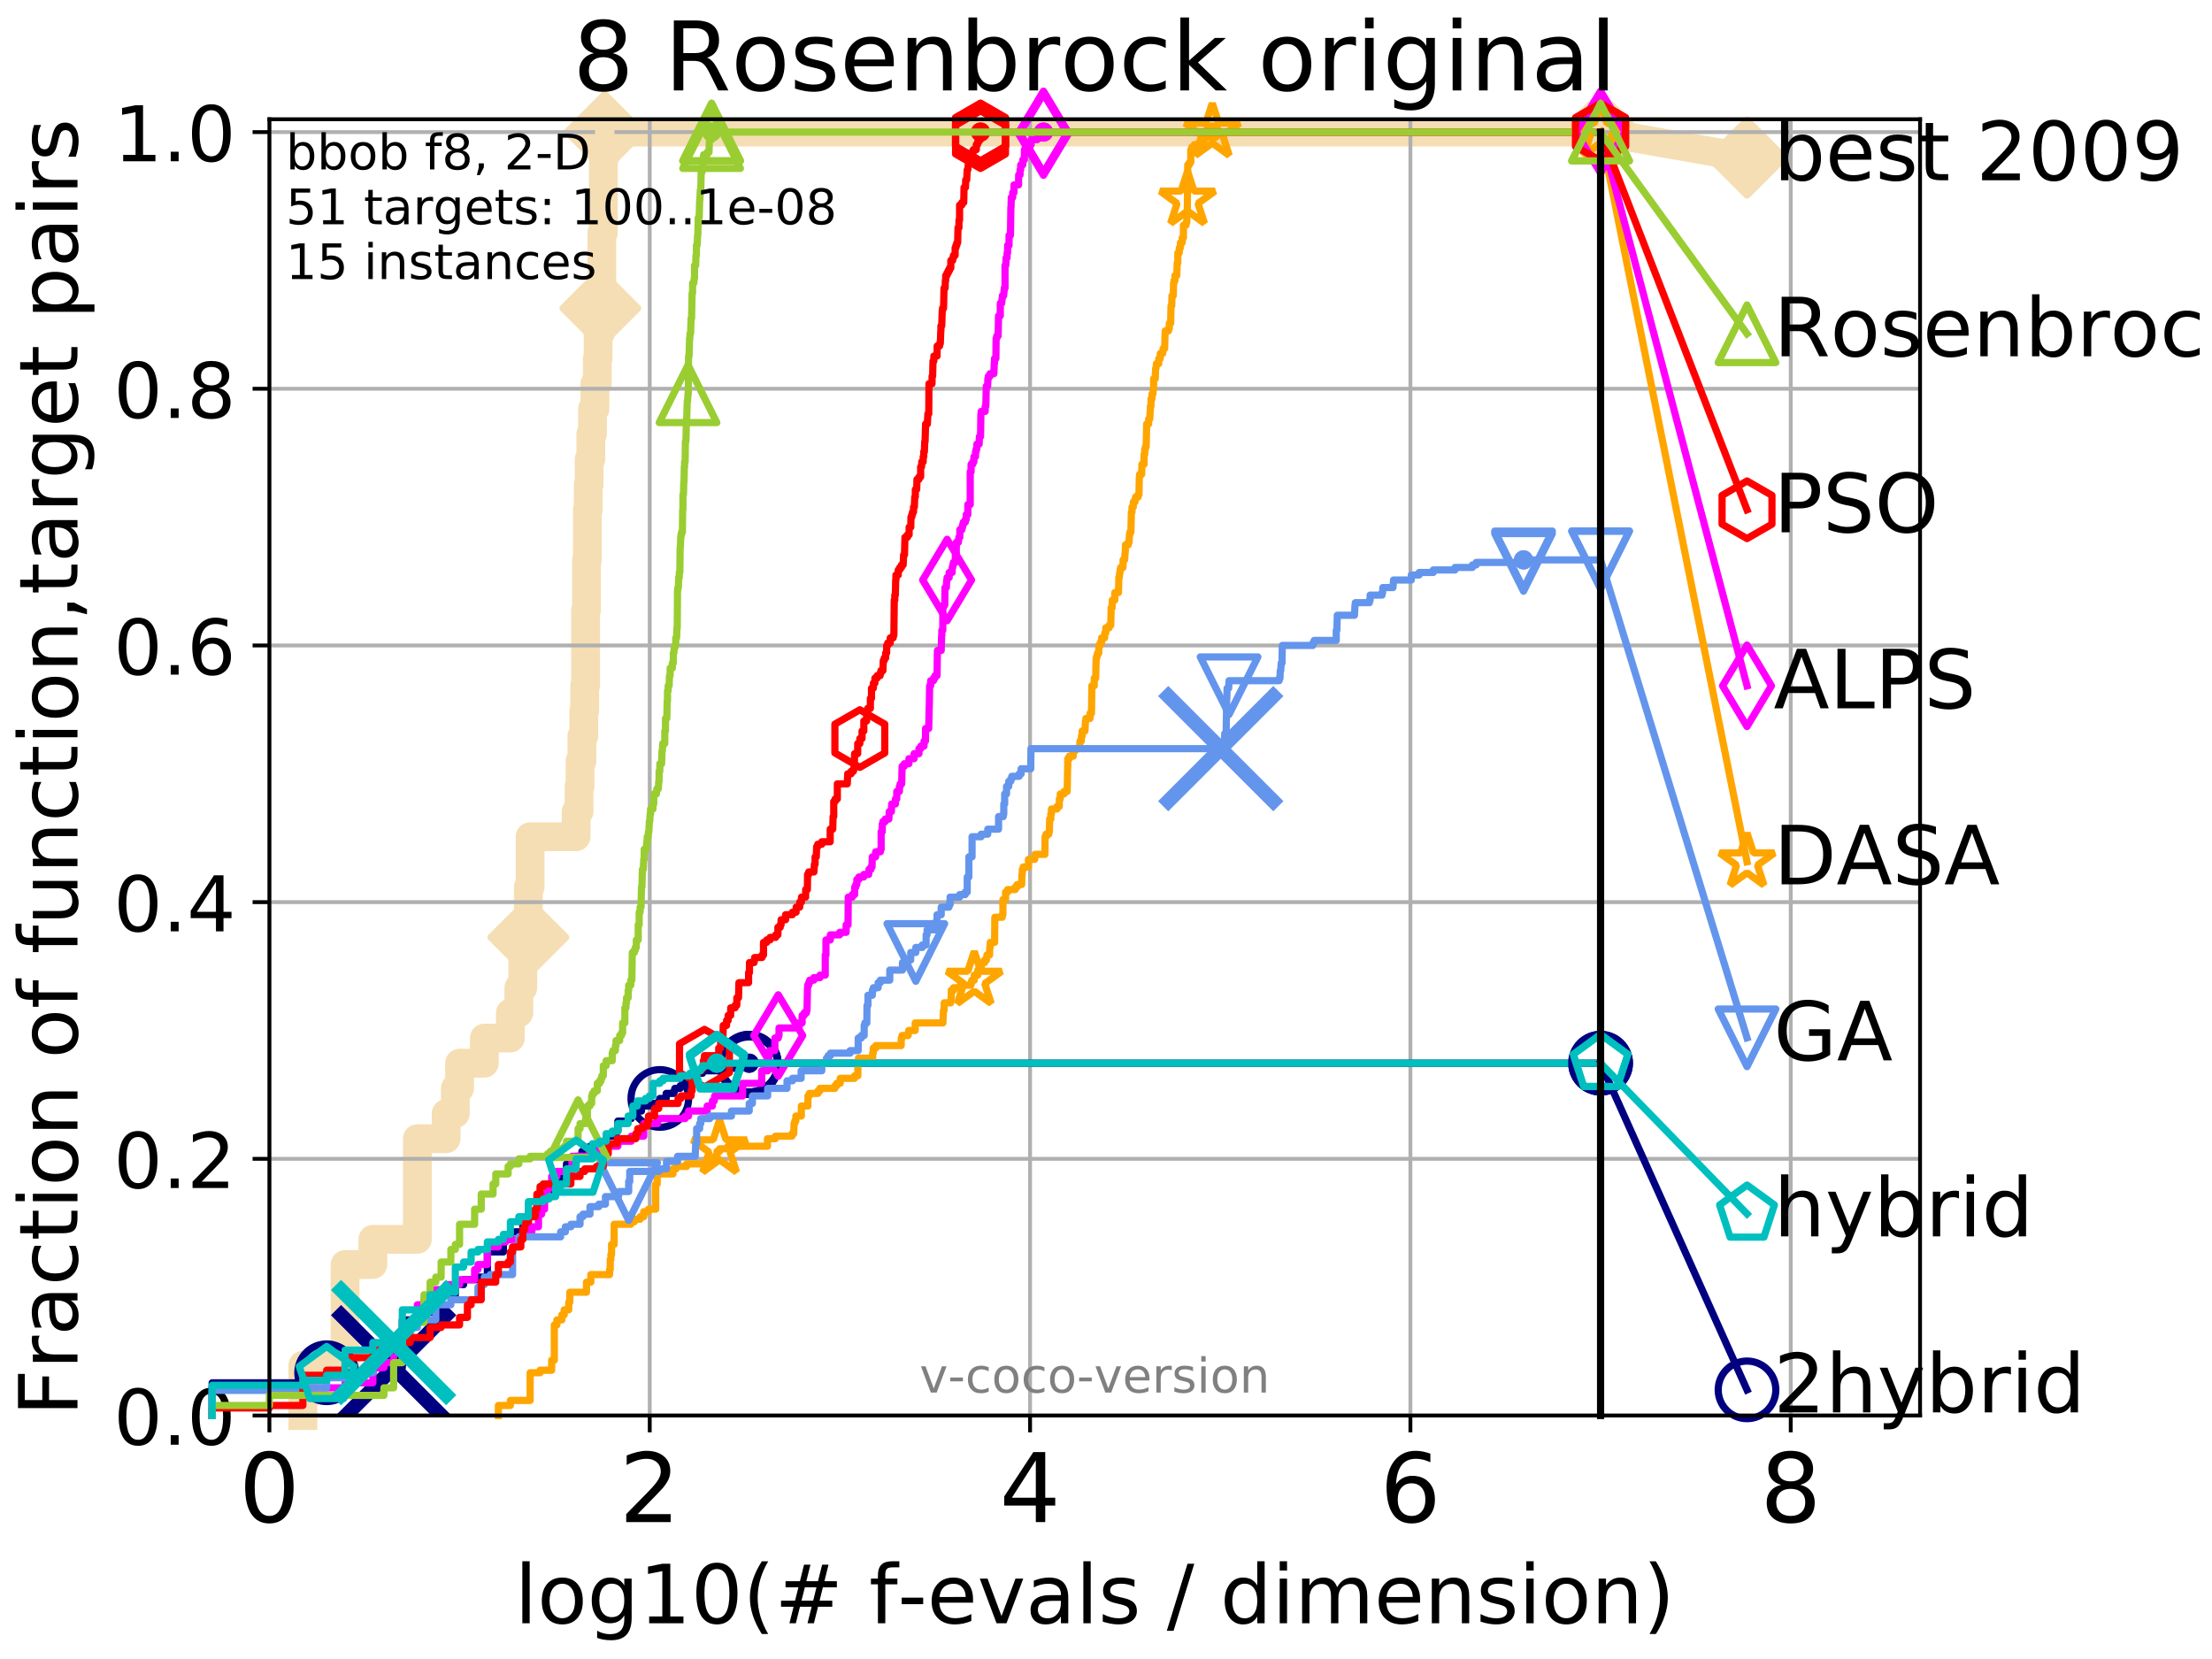 <?xml version="1.0" encoding="utf-8" standalone="no"?>
<!DOCTYPE svg PUBLIC "-//W3C//DTD SVG 1.1//EN"
  "http://www.w3.org/Graphics/SVG/1.1/DTD/svg11.dtd">
<!-- Created with matplotlib (http://matplotlib.org/) -->
<svg height="345.6pt" version="1.1" viewBox="0 0 460.8 345.6" width="460.8pt" xmlns="http://www.w3.org/2000/svg" xmlns:xlink="http://www.w3.org/1999/xlink">
 <defs>
  <style type="text/css">
*{stroke-linecap:butt;stroke-linejoin:round;}
  </style>
 </defs>
 <g id="figure_1">
  <g id="patch_1">
   <path d="M 0 345.6 
L 460.8 345.6 
L 460.8 0 
L 0 0 
z
" style="fill:#ffffff;"/>
  </g>
  <g id="axes_1">
   <g id="patch_2">
    <path d="M 56.12 294.88 
L 399.984 294.88 
L 399.984 24.84 
L 56.12 24.84 
z
" style="fill:#ffffff;"/>
   </g>
   <g id="line2d_1">
    <path d="M 63.096 294.88 
L 63.096 284.395 
L 71.885 284.395 
L 71.885 263.425 
L 77.674 263.425 
L 77.674 258.183 
L 86.947 258.183 
L 86.947 237.213 
L 92.94 237.213 
L 92.94 231.97 
L 94.853 231.97 
L 94.853 226.728 
L 95.736 226.728 
L 95.736 221.485 
L 100.899 221.485 
L 100.899 216.243 
L 106.32 216.243 
L 106.32 211 
L 108.086 211 
L 108.086 205.758 
L 108.905 205.758 
L 108.905 200.515 
L 109.301 200.515 
L 109.301 195.273 
L 110.066 195.273 
L 110.066 184.788 
L 110.436 184.788 
L 110.436 174.303 
L 120.012 174.303 
L 120.012 169.061 
L 120.63 169.061 
L 120.63 163.818 
L 120.831 163.818 
L 120.831 158.576 
L 121.226 158.576 
L 121.226 153.333 
L 121.613 153.333 
L 121.613 148.091 
L 121.803 148.091 
L 121.803 142.848 
L 121.991 142.848 
L 121.991 127.121 
L 122.177 127.121 
L 122.177 116.636 
L 122.361 116.636 
L 122.361 106.151 
L 122.543 106.151 
L 122.543 100.908 
L 122.723 100.908 
L 122.723 95.666 
L 123.078 95.666 
L 123.078 90.423 
L 123.426 90.423 
L 123.426 85.181 
L 123.934 85.181 
L 123.934 79.938 
L 124.428 79.938 
L 124.428 74.696 
L 124.59 74.696 
L 124.59 69.453 
L 125.066 69.453 
L 125.066 64.211 
L 125.376 64.211 
L 125.376 48.484 
L 125.68 48.484 
L 125.68 32.756 
L 125.979 32.756 
L 125.979 27.514 
L 333.43 27.514 
" style="fill:none;stroke:#f5deb3;stroke-linecap:square;stroke-width:6;"/>
   </g>
   <g id="line2d_2">
    <defs>
     <path d="M -0 7.778 
L 7.778 0 
L 0 -7.778 
L -7.778 -0 
z
" id="mf76def2580" style="stroke:#f5deb3;stroke-linejoin:miter;stroke-width:1.5;"/>
    </defs>
    <g>
     <use style="fill:#f5deb3;stroke:#f5deb3;stroke-linejoin:miter;stroke-width:1.5;" x="110.066" xlink:href="#mf76def2580" y="195.273"/>
     <use style="fill:#f5deb3;stroke:#f5deb3;stroke-linejoin:miter;stroke-width:1.5;" x="125.066" xlink:href="#mf76def2580" y="64.211"/>
     <use style="fill:#f5deb3;stroke:#f5deb3;stroke-linejoin:miter;stroke-width:1.5;" x="125.979" xlink:href="#mf76def2580" y="27.514"/>
     <use style="fill:#f5deb3;stroke:#f5deb3;stroke-linejoin:miter;stroke-width:1.5;" x="125.979" xlink:href="#mf76def2580" y="27.514"/>
     <use style="fill:#f5deb3;stroke:#f5deb3;stroke-linejoin:miter;stroke-width:1.5;" x="333.43" xlink:href="#mf76def2580" y="27.514"/>
    </g>
   </g>
   <g id="line2d_3">
    <path style="fill:none;stroke:#f5deb3;stroke-linecap:square;stroke-width:6;"/>
    <g/>
   </g>
   <g id="line2d_4">
    <path d="M 333.43 27.514 
L 363.934 32.861 
" style="fill:none;stroke:#f5deb3;stroke-linecap:square;stroke-width:6;"/>
    <g>
     <use style="fill:#f5deb3;stroke:#f5deb3;stroke-linejoin:miter;stroke-width:1.5;" x="333.43" xlink:href="#mf76def2580" y="27.514"/>
     <use style="fill:#f5deb3;stroke:#f5deb3;stroke-linejoin:miter;stroke-width:1.5;" x="363.934" xlink:href="#mf76def2580" y="32.861"/>
    </g>
   </g>
   <g id="matplotlib.axis_1">
    <g id="xtick_1">
     <g id="line2d_5">
      <path clip-path="url(#pc9a1497b73)" d="M 56.12 294.88 
L 56.12 24.84 
" style="fill:none;stroke:#b0b0b0;stroke-linecap:square;stroke-width:0.8;"/>
     </g>
     <g id="line2d_6">
      <defs>
       <path d="M 0 0 
L 0 3.5 
" id="md80494f5fe" style="stroke:#000000;stroke-width:0.8;"/>
      </defs>
      <g>
       <use style="stroke:#000000;stroke-width:0.8;" x="56.12" xlink:href="#md80494f5fe" y="294.88"/>
      </g>
     </g>
     <g id="text_1">
      <!-- 0 -->
      <defs>
       <path d="M 31.781 66.406 
Q 24.172 66.406 20.328 58.906 
Q 16.5 51.422 16.5 36.375 
Q 16.5 21.391 20.328 13.891 
Q 24.172 6.391 31.781 6.391 
Q 39.453 6.391 43.281 13.891 
Q 47.125 21.391 47.125 36.375 
Q 47.125 51.422 43.281 58.906 
Q 39.453 66.406 31.781 66.406 
z
M 31.781 74.219 
Q 44.047 74.219 50.516 64.516 
Q 56.984 54.828 56.984 36.375 
Q 56.984 17.969 50.516 8.266 
Q 44.047 -1.422 31.781 -1.422 
Q 19.531 -1.422 13.062 8.266 
Q 6.594 17.969 6.594 36.375 
Q 6.594 54.828 13.062 64.516 
Q 19.531 74.219 31.781 74.219 
z
" id="DejaVuSans-30"/>
      </defs>
      <g transform="translate(49.758 317.077)scale(0.2 -0.2)">
       <use xlink:href="#DejaVuSans-30"/>
      </g>
     </g>
    </g>
    <g id="xtick_2">
     <g id="line2d_7">
      <path clip-path="url(#pc9a1497b73)" d="M 135.351 294.88 
L 135.351 24.84 
" style="fill:none;stroke:#b0b0b0;stroke-linecap:square;stroke-width:0.8;"/>
     </g>
     <g id="line2d_8">
      <g>
       <use style="stroke:#000000;stroke-width:0.8;" x="135.351" xlink:href="#md80494f5fe" y="294.88"/>
      </g>
     </g>
     <g id="text_2">
      <!-- 2 -->
      <defs>
       <path d="M 19.188 8.297 
L 53.609 8.297 
L 53.609 0 
L 7.328 0 
L 7.328 8.297 
Q 12.938 14.109 22.625 23.891 
Q 32.328 33.688 34.812 36.531 
Q 39.547 41.844 41.422 45.531 
Q 43.312 49.219 43.312 52.781 
Q 43.312 58.594 39.234 62.25 
Q 35.156 65.922 28.609 65.922 
Q 23.969 65.922 18.812 64.312 
Q 13.672 62.703 7.812 59.422 
L 7.812 69.391 
Q 13.766 71.781 18.938 73 
Q 24.125 74.219 28.422 74.219 
Q 39.75 74.219 46.484 68.547 
Q 53.219 62.891 53.219 53.422 
Q 53.219 48.922 51.531 44.891 
Q 49.859 40.875 45.406 35.406 
Q 44.188 33.984 37.641 27.219 
Q 31.109 20.453 19.188 8.297 
z
" id="DejaVuSans-32"/>
      </defs>
      <g transform="translate(128.989 317.077)scale(0.2 -0.2)">
       <use xlink:href="#DejaVuSans-32"/>
      </g>
     </g>
    </g>
    <g id="xtick_3">
     <g id="line2d_9">
      <path clip-path="url(#pc9a1497b73)" d="M 214.583 294.88 
L 214.583 24.84 
" style="fill:none;stroke:#b0b0b0;stroke-linecap:square;stroke-width:0.8;"/>
     </g>
     <g id="line2d_10">
      <g>
       <use style="stroke:#000000;stroke-width:0.8;" x="214.583" xlink:href="#md80494f5fe" y="294.88"/>
      </g>
     </g>
     <g id="text_3">
      <!-- 4 -->
      <defs>
       <path d="M 37.797 64.312 
L 12.891 25.391 
L 37.797 25.391 
z
M 35.203 72.906 
L 47.609 72.906 
L 47.609 25.391 
L 58.016 25.391 
L 58.016 17.188 
L 47.609 17.188 
L 47.609 0 
L 37.797 0 
L 37.797 17.188 
L 4.891 17.188 
L 4.891 26.703 
z
" id="DejaVuSans-34"/>
      </defs>
      <g transform="translate(208.22 317.077)scale(0.2 -0.2)">
       <use xlink:href="#DejaVuSans-34"/>
      </g>
     </g>
    </g>
    <g id="xtick_4">
     <g id="line2d_11">
      <path clip-path="url(#pc9a1497b73)" d="M 293.814 294.88 
L 293.814 24.84 
" style="fill:none;stroke:#b0b0b0;stroke-linecap:square;stroke-width:0.8;"/>
     </g>
     <g id="line2d_12">
      <g>
       <use style="stroke:#000000;stroke-width:0.8;" x="293.814" xlink:href="#md80494f5fe" y="294.88"/>
      </g>
     </g>
     <g id="text_4">
      <!-- 6 -->
      <defs>
       <path d="M 33.016 40.375 
Q 26.375 40.375 22.484 35.828 
Q 18.609 31.297 18.609 23.391 
Q 18.609 15.531 22.484 10.953 
Q 26.375 6.391 33.016 6.391 
Q 39.656 6.391 43.531 10.953 
Q 47.406 15.531 47.406 23.391 
Q 47.406 31.297 43.531 35.828 
Q 39.656 40.375 33.016 40.375 
z
M 52.594 71.297 
L 52.594 62.312 
Q 48.875 64.062 45.094 64.984 
Q 41.312 65.922 37.594 65.922 
Q 27.828 65.922 22.672 59.328 
Q 17.531 52.734 16.797 39.406 
Q 19.672 43.656 24.016 45.922 
Q 28.375 48.188 33.594 48.188 
Q 44.578 48.188 50.953 41.516 
Q 57.328 34.859 57.328 23.391 
Q 57.328 12.156 50.688 5.359 
Q 44.047 -1.422 33.016 -1.422 
Q 20.359 -1.422 13.672 8.266 
Q 6.984 17.969 6.984 36.375 
Q 6.984 53.656 15.188 63.938 
Q 23.391 74.219 37.203 74.219 
Q 40.922 74.219 44.703 73.484 
Q 48.484 72.75 52.594 71.297 
z
" id="DejaVuSans-36"/>
      </defs>
      <g transform="translate(287.452 317.077)scale(0.2 -0.2)">
       <use xlink:href="#DejaVuSans-36"/>
      </g>
     </g>
    </g>
    <g id="xtick_5">
     <g id="line2d_13">
      <path clip-path="url(#pc9a1497b73)" d="M 373.045 294.88 
L 373.045 24.84 
" style="fill:none;stroke:#b0b0b0;stroke-linecap:square;stroke-width:0.8;"/>
     </g>
     <g id="line2d_14">
      <g>
       <use style="stroke:#000000;stroke-width:0.8;" x="373.045" xlink:href="#md80494f5fe" y="294.88"/>
      </g>
     </g>
     <g id="text_5">
      <!-- 8 -->
      <defs>
       <path d="M 31.781 34.625 
Q 24.75 34.625 20.719 30.859 
Q 16.703 27.094 16.703 20.516 
Q 16.703 13.922 20.719 10.156 
Q 24.75 6.391 31.781 6.391 
Q 38.812 6.391 42.859 10.172 
Q 46.922 13.969 46.922 20.516 
Q 46.922 27.094 42.891 30.859 
Q 38.875 34.625 31.781 34.625 
z
M 21.922 38.812 
Q 15.578 40.375 12.031 44.719 
Q 8.5 49.078 8.5 55.328 
Q 8.5 64.062 14.719 69.141 
Q 20.953 74.219 31.781 74.219 
Q 42.672 74.219 48.875 69.141 
Q 55.078 64.062 55.078 55.328 
Q 55.078 49.078 51.531 44.719 
Q 48 40.375 41.703 38.812 
Q 48.828 37.156 52.797 32.312 
Q 56.781 27.484 56.781 20.516 
Q 56.781 9.906 50.312 4.234 
Q 43.844 -1.422 31.781 -1.422 
Q 19.734 -1.422 13.25 4.234 
Q 6.781 9.906 6.781 20.516 
Q 6.781 27.484 10.781 32.312 
Q 14.797 37.156 21.922 38.812 
z
M 18.312 54.391 
Q 18.312 48.734 21.844 45.562 
Q 25.391 42.391 31.781 42.391 
Q 38.141 42.391 41.719 45.562 
Q 45.312 48.734 45.312 54.391 
Q 45.312 60.062 41.719 63.234 
Q 38.141 66.406 31.781 66.406 
Q 25.391 66.406 21.844 63.234 
Q 18.312 60.062 18.312 54.391 
z
" id="DejaVuSans-38"/>
      </defs>
      <g transform="translate(366.683 317.077)scale(0.2 -0.2)">
       <use xlink:href="#DejaVuSans-38"/>
      </g>
     </g>
    </g>
    <g id="text_6">
     <!-- log10(# f-evals / dimension) -->
     <defs>
      <path d="M 9.422 75.984 
L 18.406 75.984 
L 18.406 0 
L 9.422 0 
z
" id="DejaVuSans-6c"/>
      <path d="M 30.609 48.391 
Q 23.391 48.391 19.188 42.75 
Q 14.984 37.109 14.984 27.297 
Q 14.984 17.484 19.156 11.844 
Q 23.344 6.203 30.609 6.203 
Q 37.797 6.203 41.984 11.859 
Q 46.188 17.531 46.188 27.297 
Q 46.188 37.016 41.984 42.703 
Q 37.797 48.391 30.609 48.391 
z
M 30.609 56 
Q 42.328 56 49.016 48.375 
Q 55.719 40.766 55.719 27.297 
Q 55.719 13.875 49.016 6.219 
Q 42.328 -1.422 30.609 -1.422 
Q 18.844 -1.422 12.172 6.219 
Q 5.516 13.875 5.516 27.297 
Q 5.516 40.766 12.172 48.375 
Q 18.844 56 30.609 56 
z
" id="DejaVuSans-6f"/>
      <path d="M 45.406 27.984 
Q 45.406 37.75 41.375 43.109 
Q 37.359 48.484 30.078 48.484 
Q 22.859 48.484 18.828 43.109 
Q 14.797 37.75 14.797 27.984 
Q 14.797 18.266 18.828 12.891 
Q 22.859 7.516 30.078 7.516 
Q 37.359 7.516 41.375 12.891 
Q 45.406 18.266 45.406 27.984 
z
M 54.391 6.781 
Q 54.391 -7.172 48.188 -13.984 
Q 42 -20.797 29.203 -20.797 
Q 24.469 -20.797 20.266 -20.094 
Q 16.062 -19.391 12.109 -17.922 
L 12.109 -9.188 
Q 16.062 -11.328 19.922 -12.344 
Q 23.781 -13.375 27.781 -13.375 
Q 36.625 -13.375 41.016 -8.766 
Q 45.406 -4.156 45.406 5.172 
L 45.406 9.625 
Q 42.625 4.781 38.281 2.391 
Q 33.938 0 27.875 0 
Q 17.828 0 11.672 7.656 
Q 5.516 15.328 5.516 27.984 
Q 5.516 40.672 11.672 48.328 
Q 17.828 56 27.875 56 
Q 33.938 56 38.281 53.609 
Q 42.625 51.219 45.406 46.391 
L 45.406 54.688 
L 54.391 54.688 
z
" id="DejaVuSans-67"/>
      <path d="M 12.406 8.297 
L 28.516 8.297 
L 28.516 63.922 
L 10.984 60.406 
L 10.984 69.391 
L 28.422 72.906 
L 38.281 72.906 
L 38.281 8.297 
L 54.391 8.297 
L 54.391 0 
L 12.406 0 
z
" id="DejaVuSans-31"/>
      <path d="M 31 75.875 
Q 24.469 64.656 21.281 53.656 
Q 18.109 42.672 18.109 31.391 
Q 18.109 20.125 21.312 9.062 
Q 24.516 -2 31 -13.188 
L 23.188 -13.188 
Q 15.875 -1.703 12.234 9.375 
Q 8.594 20.453 8.594 31.391 
Q 8.594 42.281 12.203 53.312 
Q 15.828 64.359 23.188 75.875 
z
" id="DejaVuSans-28"/>
      <path d="M 51.125 44 
L 36.922 44 
L 32.812 27.688 
L 47.125 27.688 
z
M 43.797 71.781 
L 38.719 51.516 
L 52.984 51.516 
L 58.109 71.781 
L 65.922 71.781 
L 60.891 51.516 
L 76.125 51.516 
L 76.125 44 
L 58.984 44 
L 54.984 27.688 
L 70.516 27.688 
L 70.516 20.219 
L 53.078 20.219 
L 48 0 
L 40.188 0 
L 45.219 20.219 
L 30.906 20.219 
L 25.875 0 
L 18.016 0 
L 23.094 20.219 
L 7.719 20.219 
L 7.719 27.688 
L 24.906 27.688 
L 29 44 
L 13.281 44 
L 13.281 51.516 
L 30.906 51.516 
L 35.891 71.781 
z
" id="DejaVuSans-23"/>
      <path id="DejaVuSans-20"/>
      <path d="M 37.109 75.984 
L 37.109 68.5 
L 28.516 68.5 
Q 23.688 68.5 21.797 66.547 
Q 19.922 64.594 19.922 59.516 
L 19.922 54.688 
L 34.719 54.688 
L 34.719 47.703 
L 19.922 47.703 
L 19.922 0 
L 10.891 0 
L 10.891 47.703 
L 2.297 47.703 
L 2.297 54.688 
L 10.891 54.688 
L 10.891 58.5 
Q 10.891 67.625 15.141 71.797 
Q 19.391 75.984 28.609 75.984 
z
" id="DejaVuSans-66"/>
      <path d="M 4.891 31.391 
L 31.203 31.391 
L 31.203 23.391 
L 4.891 23.391 
z
" id="DejaVuSans-2d"/>
      <path d="M 56.203 29.594 
L 56.203 25.203 
L 14.891 25.203 
Q 15.484 15.922 20.484 11.062 
Q 25.484 6.203 34.422 6.203 
Q 39.594 6.203 44.453 7.469 
Q 49.312 8.734 54.109 11.281 
L 54.109 2.781 
Q 49.266 0.734 44.188 -0.344 
Q 39.109 -1.422 33.891 -1.422 
Q 20.797 -1.422 13.156 6.188 
Q 5.516 13.812 5.516 26.812 
Q 5.516 40.234 12.766 48.109 
Q 20.016 56 32.328 56 
Q 43.359 56 49.781 48.891 
Q 56.203 41.797 56.203 29.594 
z
M 47.219 32.234 
Q 47.125 39.594 43.094 43.984 
Q 39.062 48.391 32.422 48.391 
Q 24.906 48.391 20.391 44.141 
Q 15.875 39.891 15.188 32.172 
z
" id="DejaVuSans-65"/>
      <path d="M 2.984 54.688 
L 12.5 54.688 
L 29.594 8.797 
L 46.688 54.688 
L 56.203 54.688 
L 35.688 0 
L 23.484 0 
z
" id="DejaVuSans-76"/>
      <path d="M 34.281 27.484 
Q 23.391 27.484 19.188 25 
Q 14.984 22.516 14.984 16.5 
Q 14.984 11.719 18.141 8.906 
Q 21.297 6.109 26.703 6.109 
Q 34.188 6.109 38.703 11.406 
Q 43.219 16.703 43.219 25.484 
L 43.219 27.484 
z
M 52.203 31.203 
L 52.203 0 
L 43.219 0 
L 43.219 8.297 
Q 40.141 3.328 35.547 0.953 
Q 30.953 -1.422 24.312 -1.422 
Q 15.922 -1.422 10.953 3.297 
Q 6 8.016 6 15.922 
Q 6 25.141 12.172 29.828 
Q 18.359 34.516 30.609 34.516 
L 43.219 34.516 
L 43.219 35.406 
Q 43.219 41.609 39.141 45 
Q 35.062 48.391 27.688 48.391 
Q 23 48.391 18.547 47.266 
Q 14.109 46.141 10.016 43.891 
L 10.016 52.203 
Q 14.938 54.109 19.578 55.047 
Q 24.219 56 28.609 56 
Q 40.484 56 46.344 49.844 
Q 52.203 43.703 52.203 31.203 
z
" id="DejaVuSans-61"/>
      <path d="M 44.281 53.078 
L 44.281 44.578 
Q 40.484 46.531 36.375 47.5 
Q 32.281 48.484 27.875 48.484 
Q 21.188 48.484 17.844 46.438 
Q 14.5 44.391 14.5 40.281 
Q 14.5 37.156 16.891 35.375 
Q 19.281 33.594 26.516 31.984 
L 29.594 31.297 
Q 39.156 29.25 43.188 25.516 
Q 47.219 21.781 47.219 15.094 
Q 47.219 7.469 41.188 3.016 
Q 35.156 -1.422 24.609 -1.422 
Q 20.219 -1.422 15.453 -0.562 
Q 10.688 0.297 5.422 2 
L 5.422 11.281 
Q 10.406 8.688 15.234 7.391 
Q 20.062 6.109 24.812 6.109 
Q 31.156 6.109 34.562 8.281 
Q 37.984 10.453 37.984 14.406 
Q 37.984 18.062 35.516 20.016 
Q 33.062 21.969 24.703 23.781 
L 21.578 24.516 
Q 13.234 26.266 9.516 29.906 
Q 5.812 33.547 5.812 39.891 
Q 5.812 47.609 11.281 51.797 
Q 16.75 56 26.812 56 
Q 31.781 56 36.172 55.266 
Q 40.578 54.547 44.281 53.078 
z
" id="DejaVuSans-73"/>
      <path d="M 25.391 72.906 
L 33.688 72.906 
L 8.297 -9.281 
L 0 -9.281 
z
" id="DejaVuSans-2f"/>
      <path d="M 45.406 46.391 
L 45.406 75.984 
L 54.391 75.984 
L 54.391 0 
L 45.406 0 
L 45.406 8.203 
Q 42.578 3.328 38.25 0.953 
Q 33.938 -1.422 27.875 -1.422 
Q 17.969 -1.422 11.734 6.484 
Q 5.516 14.406 5.516 27.297 
Q 5.516 40.188 11.734 48.094 
Q 17.969 56 27.875 56 
Q 33.938 56 38.25 53.625 
Q 42.578 51.266 45.406 46.391 
z
M 14.797 27.297 
Q 14.797 17.391 18.875 11.75 
Q 22.953 6.109 30.078 6.109 
Q 37.203 6.109 41.297 11.75 
Q 45.406 17.391 45.406 27.297 
Q 45.406 37.203 41.297 42.844 
Q 37.203 48.484 30.078 48.484 
Q 22.953 48.484 18.875 42.844 
Q 14.797 37.203 14.797 27.297 
z
" id="DejaVuSans-64"/>
      <path d="M 9.422 54.688 
L 18.406 54.688 
L 18.406 0 
L 9.422 0 
z
M 9.422 75.984 
L 18.406 75.984 
L 18.406 64.594 
L 9.422 64.594 
z
" id="DejaVuSans-69"/>
      <path d="M 52 44.188 
Q 55.375 50.25 60.062 53.125 
Q 64.75 56 71.094 56 
Q 79.641 56 84.281 50.016 
Q 88.922 44.047 88.922 33.016 
L 88.922 0 
L 79.891 0 
L 79.891 32.719 
Q 79.891 40.578 77.094 44.375 
Q 74.312 48.188 68.609 48.188 
Q 61.625 48.188 57.562 43.547 
Q 53.516 38.922 53.516 30.906 
L 53.516 0 
L 44.484 0 
L 44.484 32.719 
Q 44.484 40.625 41.703 44.406 
Q 38.922 48.188 33.109 48.188 
Q 26.219 48.188 22.156 43.531 
Q 18.109 38.875 18.109 30.906 
L 18.109 0 
L 9.078 0 
L 9.078 54.688 
L 18.109 54.688 
L 18.109 46.188 
Q 21.188 51.219 25.484 53.609 
Q 29.781 56 35.688 56 
Q 41.656 56 45.828 52.969 
Q 50 49.953 52 44.188 
z
" id="DejaVuSans-6d"/>
      <path d="M 54.891 33.016 
L 54.891 0 
L 45.906 0 
L 45.906 32.719 
Q 45.906 40.484 42.875 44.328 
Q 39.844 48.188 33.797 48.188 
Q 26.516 48.188 22.312 43.547 
Q 18.109 38.922 18.109 30.906 
L 18.109 0 
L 9.078 0 
L 9.078 54.688 
L 18.109 54.688 
L 18.109 46.188 
Q 21.344 51.125 25.703 53.562 
Q 30.078 56 35.797 56 
Q 45.219 56 50.047 50.172 
Q 54.891 44.344 54.891 33.016 
z
" id="DejaVuSans-6e"/>
      <path d="M 8.016 75.875 
L 15.828 75.875 
Q 23.141 64.359 26.781 53.312 
Q 30.422 42.281 30.422 31.391 
Q 30.422 20.453 26.781 9.375 
Q 23.141 -1.703 15.828 -13.188 
L 8.016 -13.188 
Q 14.5 -2 17.703 9.062 
Q 20.906 20.125 20.906 31.391 
Q 20.906 42.672 17.703 53.656 
Q 14.5 64.656 8.016 75.875 
z
" id="DejaVuSans-29"/>
     </defs>
     <g transform="translate(107.211 338.154)scale(0.17 -0.17)">
      <use xlink:href="#DejaVuSans-6c"/>
      <use x="27.783" xlink:href="#DejaVuSans-6f"/>
      <use x="88.965" xlink:href="#DejaVuSans-67"/>
      <use x="152.441" xlink:href="#DejaVuSans-31"/>
      <use x="216.064" xlink:href="#DejaVuSans-30"/>
      <use x="279.688" xlink:href="#DejaVuSans-28"/>
      <use x="318.701" xlink:href="#DejaVuSans-23"/>
      <use x="402.49" xlink:href="#DejaVuSans-20"/>
      <use x="434.277" xlink:href="#DejaVuSans-66"/>
      <use x="469.404" xlink:href="#DejaVuSans-2d"/>
      <use x="505.488" xlink:href="#DejaVuSans-65"/>
      <use x="567.012" xlink:href="#DejaVuSans-76"/>
      <use x="626.191" xlink:href="#DejaVuSans-61"/>
      <use x="687.471" xlink:href="#DejaVuSans-6c"/>
      <use x="715.254" xlink:href="#DejaVuSans-73"/>
      <use x="767.354" xlink:href="#DejaVuSans-20"/>
      <use x="799.141" xlink:href="#DejaVuSans-2f"/>
      <use x="832.832" xlink:href="#DejaVuSans-20"/>
      <use x="864.619" xlink:href="#DejaVuSans-64"/>
      <use x="928.096" xlink:href="#DejaVuSans-69"/>
      <use x="955.879" xlink:href="#DejaVuSans-6d"/>
      <use x="1053.291" xlink:href="#DejaVuSans-65"/>
      <use x="1114.814" xlink:href="#DejaVuSans-6e"/>
      <use x="1178.193" xlink:href="#DejaVuSans-73"/>
      <use x="1230.293" xlink:href="#DejaVuSans-69"/>
      <use x="1258.076" xlink:href="#DejaVuSans-6f"/>
      <use x="1319.258" xlink:href="#DejaVuSans-6e"/>
      <use x="1382.637" xlink:href="#DejaVuSans-29"/>
     </g>
    </g>
   </g>
   <g id="matplotlib.axis_2">
    <g id="ytick_1">
     <g id="line2d_15">
      <path clip-path="url(#pc9a1497b73)" d="M 56.12 294.88 
L 399.984 294.88 
" style="fill:none;stroke:#b0b0b0;stroke-linecap:square;stroke-width:0.8;"/>
     </g>
     <g id="line2d_16">
      <defs>
       <path d="M 0 0 
L -3.5 0 
" id="m9fdbc8cf6b" style="stroke:#000000;stroke-width:0.8;"/>
      </defs>
      <g>
       <use style="stroke:#000000;stroke-width:0.8;" x="56.12" xlink:href="#m9fdbc8cf6b" y="294.88"/>
      </g>
     </g>
     <g id="text_7">
      <!-- 0.0 -->
      <defs>
       <path d="M 10.688 12.406 
L 21 12.406 
L 21 0 
L 10.688 0 
z
" id="DejaVuSans-2e"/>
      </defs>
      <g transform="translate(23.675 300.959)scale(0.16 -0.16)">
       <use xlink:href="#DejaVuSans-30"/>
       <use x="63.623" xlink:href="#DejaVuSans-2e"/>
       <use x="95.41" xlink:href="#DejaVuSans-30"/>
      </g>
     </g>
    </g>
    <g id="ytick_2">
     <g id="line2d_17">
      <path clip-path="url(#pc9a1497b73)" d="M 56.12 241.407 
L 399.984 241.407 
" style="fill:none;stroke:#b0b0b0;stroke-linecap:square;stroke-width:0.8;"/>
     </g>
     <g id="line2d_18">
      <g>
       <use style="stroke:#000000;stroke-width:0.8;" x="56.12" xlink:href="#m9fdbc8cf6b" y="241.407"/>
      </g>
     </g>
     <g id="text_8">
      <!-- 0.2 -->
      <g transform="translate(23.675 247.485)scale(0.16 -0.16)">
       <use xlink:href="#DejaVuSans-30"/>
       <use x="63.623" xlink:href="#DejaVuSans-2e"/>
       <use x="95.41" xlink:href="#DejaVuSans-32"/>
      </g>
     </g>
    </g>
    <g id="ytick_3">
     <g id="line2d_19">
      <path clip-path="url(#pc9a1497b73)" d="M 56.12 187.933 
L 399.984 187.933 
" style="fill:none;stroke:#b0b0b0;stroke-linecap:square;stroke-width:0.8;"/>
     </g>
     <g id="line2d_20">
      <g>
       <use style="stroke:#000000;stroke-width:0.8;" x="56.12" xlink:href="#m9fdbc8cf6b" y="187.933"/>
      </g>
     </g>
     <g id="text_9">
      <!-- 0.4 -->
      <g transform="translate(23.675 194.012)scale(0.16 -0.16)">
       <use xlink:href="#DejaVuSans-30"/>
       <use x="63.623" xlink:href="#DejaVuSans-2e"/>
       <use x="95.41" xlink:href="#DejaVuSans-34"/>
      </g>
     </g>
    </g>
    <g id="ytick_4">
     <g id="line2d_21">
      <path clip-path="url(#pc9a1497b73)" d="M 56.12 134.46 
L 399.984 134.46 
" style="fill:none;stroke:#b0b0b0;stroke-linecap:square;stroke-width:0.8;"/>
     </g>
     <g id="line2d_22">
      <g>
       <use style="stroke:#000000;stroke-width:0.8;" x="56.12" xlink:href="#m9fdbc8cf6b" y="134.46"/>
      </g>
     </g>
     <g id="text_10">
      <!-- 0.6 -->
      <g transform="translate(23.675 140.539)scale(0.16 -0.16)">
       <use xlink:href="#DejaVuSans-30"/>
       <use x="63.623" xlink:href="#DejaVuSans-2e"/>
       <use x="95.41" xlink:href="#DejaVuSans-36"/>
      </g>
     </g>
    </g>
    <g id="ytick_5">
     <g id="line2d_23">
      <path clip-path="url(#pc9a1497b73)" d="M 56.12 80.987 
L 399.984 80.987 
" style="fill:none;stroke:#b0b0b0;stroke-linecap:square;stroke-width:0.8;"/>
     </g>
     <g id="line2d_24">
      <g>
       <use style="stroke:#000000;stroke-width:0.8;" x="56.12" xlink:href="#m9fdbc8cf6b" y="80.987"/>
      </g>
     </g>
     <g id="text_11">
      <!-- 0.8 -->
      <g transform="translate(23.675 87.066)scale(0.16 -0.16)">
       <use xlink:href="#DejaVuSans-30"/>
       <use x="63.623" xlink:href="#DejaVuSans-2e"/>
       <use x="95.41" xlink:href="#DejaVuSans-38"/>
      </g>
     </g>
    </g>
    <g id="ytick_6">
     <g id="line2d_25">
      <path clip-path="url(#pc9a1497b73)" d="M 56.12 27.514 
L 399.984 27.514 
" style="fill:none;stroke:#b0b0b0;stroke-linecap:square;stroke-width:0.8;"/>
     </g>
     <g id="line2d_26">
      <g>
       <use style="stroke:#000000;stroke-width:0.8;" x="56.12" xlink:href="#m9fdbc8cf6b" y="27.514"/>
      </g>
     </g>
     <g id="text_12">
      <!-- 1.0 -->
      <g transform="translate(23.675 33.592)scale(0.16 -0.16)">
       <use xlink:href="#DejaVuSans-31"/>
       <use x="63.623" xlink:href="#DejaVuSans-2e"/>
       <use x="95.41" xlink:href="#DejaVuSans-30"/>
      </g>
     </g>
    </g>
    <g id="text_13">
     <!-- Fraction of function,target pairs -->
     <defs>
      <path d="M 9.812 72.906 
L 51.703 72.906 
L 51.703 64.594 
L 19.672 64.594 
L 19.672 43.109 
L 48.578 43.109 
L 48.578 34.812 
L 19.672 34.812 
L 19.672 0 
L 9.812 0 
z
" id="DejaVuSans-46"/>
      <path d="M 41.109 46.297 
Q 39.594 47.172 37.812 47.578 
Q 36.031 48 33.891 48 
Q 26.266 48 22.188 43.047 
Q 18.109 38.094 18.109 28.812 
L 18.109 0 
L 9.078 0 
L 9.078 54.688 
L 18.109 54.688 
L 18.109 46.188 
Q 20.953 51.172 25.484 53.578 
Q 30.031 56 36.531 56 
Q 37.453 56 38.578 55.875 
Q 39.703 55.766 41.062 55.516 
z
" id="DejaVuSans-72"/>
      <path d="M 48.781 52.594 
L 48.781 44.188 
Q 44.969 46.297 41.141 47.344 
Q 37.312 48.391 33.406 48.391 
Q 24.656 48.391 19.812 42.844 
Q 14.984 37.312 14.984 27.297 
Q 14.984 17.281 19.812 11.734 
Q 24.656 6.203 33.406 6.203 
Q 37.312 6.203 41.141 7.25 
Q 44.969 8.297 48.781 10.406 
L 48.781 2.094 
Q 45.016 0.344 40.984 -0.531 
Q 36.969 -1.422 32.422 -1.422 
Q 20.062 -1.422 12.781 6.344 
Q 5.516 14.109 5.516 27.297 
Q 5.516 40.672 12.859 48.328 
Q 20.219 56 33.016 56 
Q 37.156 56 41.109 55.141 
Q 45.062 54.297 48.781 52.594 
z
" id="DejaVuSans-63"/>
      <path d="M 18.312 70.219 
L 18.312 54.688 
L 36.812 54.688 
L 36.812 47.703 
L 18.312 47.703 
L 18.312 18.016 
Q 18.312 11.328 20.141 9.422 
Q 21.969 7.516 27.594 7.516 
L 36.812 7.516 
L 36.812 0 
L 27.594 0 
Q 17.188 0 13.234 3.875 
Q 9.281 7.766 9.281 18.016 
L 9.281 47.703 
L 2.688 47.703 
L 2.688 54.688 
L 9.281 54.688 
L 9.281 70.219 
z
" id="DejaVuSans-74"/>
      <path d="M 8.5 21.578 
L 8.5 54.688 
L 17.484 54.688 
L 17.484 21.922 
Q 17.484 14.156 20.5 10.266 
Q 23.531 6.391 29.594 6.391 
Q 36.859 6.391 41.078 11.031 
Q 45.312 15.672 45.312 23.688 
L 45.312 54.688 
L 54.297 54.688 
L 54.297 0 
L 45.312 0 
L 45.312 8.406 
Q 42.047 3.422 37.719 1 
Q 33.406 -1.422 27.688 -1.422 
Q 18.266 -1.422 13.375 4.438 
Q 8.5 10.297 8.5 21.578 
z
M 31.109 56 
z
" id="DejaVuSans-75"/>
      <path d="M 11.719 12.406 
L 22.016 12.406 
L 22.016 4 
L 14.016 -11.625 
L 7.719 -11.625 
L 11.719 4 
z
" id="DejaVuSans-2c"/>
      <path d="M 18.109 8.203 
L 18.109 -20.797 
L 9.078 -20.797 
L 9.078 54.688 
L 18.109 54.688 
L 18.109 46.391 
Q 20.953 51.266 25.266 53.625 
Q 29.594 56 35.594 56 
Q 45.562 56 51.781 48.094 
Q 58.016 40.188 58.016 27.297 
Q 58.016 14.406 51.781 6.484 
Q 45.562 -1.422 35.594 -1.422 
Q 29.594 -1.422 25.266 0.953 
Q 20.953 3.328 18.109 8.203 
z
M 48.688 27.297 
Q 48.688 37.203 44.609 42.844 
Q 40.531 48.484 33.406 48.484 
Q 26.266 48.484 22.188 42.844 
Q 18.109 37.203 18.109 27.297 
Q 18.109 17.391 22.188 11.75 
Q 26.266 6.109 33.406 6.109 
Q 40.531 6.109 44.609 11.75 
Q 48.688 17.391 48.688 27.297 
z
" id="DejaVuSans-70"/>
     </defs>
     <g transform="translate(16.14 294.999)rotate(-90)scale(0.17 -0.17)">
      <use xlink:href="#DejaVuSans-46"/>
      <use x="57.41" xlink:href="#DejaVuSans-72"/>
      <use x="98.523" xlink:href="#DejaVuSans-61"/>
      <use x="159.803" xlink:href="#DejaVuSans-63"/>
      <use x="214.783" xlink:href="#DejaVuSans-74"/>
      <use x="253.992" xlink:href="#DejaVuSans-69"/>
      <use x="281.775" xlink:href="#DejaVuSans-6f"/>
      <use x="342.957" xlink:href="#DejaVuSans-6e"/>
      <use x="406.336" xlink:href="#DejaVuSans-20"/>
      <use x="438.123" xlink:href="#DejaVuSans-6f"/>
      <use x="499.305" xlink:href="#DejaVuSans-66"/>
      <use x="534.51" xlink:href="#DejaVuSans-20"/>
      <use x="566.297" xlink:href="#DejaVuSans-66"/>
      <use x="601.502" xlink:href="#DejaVuSans-75"/>
      <use x="664.881" xlink:href="#DejaVuSans-6e"/>
      <use x="728.26" xlink:href="#DejaVuSans-63"/>
      <use x="783.24" xlink:href="#DejaVuSans-74"/>
      <use x="822.449" xlink:href="#DejaVuSans-69"/>
      <use x="850.232" xlink:href="#DejaVuSans-6f"/>
      <use x="911.414" xlink:href="#DejaVuSans-6e"/>
      <use x="974.793" xlink:href="#DejaVuSans-2c"/>
      <use x="1006.58" xlink:href="#DejaVuSans-74"/>
      <use x="1045.789" xlink:href="#DejaVuSans-61"/>
      <use x="1107.068" xlink:href="#DejaVuSans-72"/>
      <use x="1148.166" xlink:href="#DejaVuSans-67"/>
      <use x="1211.643" xlink:href="#DejaVuSans-65"/>
      <use x="1273.166" xlink:href="#DejaVuSans-74"/>
      <use x="1312.375" xlink:href="#DejaVuSans-20"/>
      <use x="1344.162" xlink:href="#DejaVuSans-70"/>
      <use x="1407.639" xlink:href="#DejaVuSans-61"/>
      <use x="1468.918" xlink:href="#DejaVuSans-69"/>
      <use x="1496.701" xlink:href="#DejaVuSans-72"/>
      <use x="1537.814" xlink:href="#DejaVuSans-73"/>
     </g>
    </g>
   </g>
   <g id="line2d_27">
    <defs>
     <path d="M 0 1.5 
C 0.398 1.5 0.779 1.342 1.061 1.061 
C 1.342 0.779 1.5 0.398 1.5 0 
C 1.5 -0.398 1.342 -0.779 1.061 -1.061 
C 0.779 -1.342 0.398 -1.5 0 -1.5 
C -0.398 -1.5 -0.779 -1.342 -1.061 -1.061 
C -1.342 -0.779 -1.5 -0.398 -1.5 0 
C -1.5 0.398 -1.342 0.779 -1.061 1.061 
C -0.779 1.342 -0.398 1.5 0 1.5 
z
" id="mc7280d8d40" style="stroke:#f5deb3;"/>
    </defs>
    <g>
     <use style="fill:#f5deb3;stroke:#f5deb3;" x="125.979" xlink:href="#mc7280d8d40" y="27.514"/>
     <use style="fill:#f5deb3;stroke:#f5deb3;" x="125.979" xlink:href="#mc7280d8d40" y="27.514"/>
    </g>
   </g>
   <g id="line2d_28">
    <defs>
     <path d="M 0 1.5 
C 0.398 1.5 0.779 1.342 1.061 1.061 
C 1.342 0.779 1.5 0.398 1.5 0 
C 1.5 -0.398 1.342 -0.779 1.061 -1.061 
C 0.779 -1.342 0.398 -1.5 0 -1.5 
C -0.398 -1.5 -0.779 -1.342 -1.061 -1.061 
C -1.342 -0.779 -1.5 -0.398 -1.5 0 
C -1.5 0.398 -1.342 0.779 -1.061 1.061 
C -0.779 1.342 -0.398 1.5 0 1.5 
z
" id="mb630818d6b" style="stroke:#000080;"/>
    </defs>
    <g>
     <use style="fill:#000080;stroke:#000080;" x="156.074" xlink:href="#mb630818d6b" y="221.485"/>
     <use style="fill:#000080;stroke:#000080;" x="156.074" xlink:href="#mb630818d6b" y="221.485"/>
    </g>
   </g>
   <g id="line2d_29">
    <path d="M 44.194 294.88 
L 44.194 288.065 
L 63.096 288.065 
L 63.096 287.016 
L 68.046 287.016 
L 68.046 285.968 
L 77.674 285.968 
L 77.674 284.919 
L 83.81 284.919 
L 83.81 274.959 
L 86.947 274.959 
L 86.947 273.91 
L 88.324 273.91 
L 88.324 273.386 
L 91.897 273.386 
L 91.897 269.716 
L 94.853 269.716 
L 94.853 267.619 
L 96.575 267.619 
L 96.575 266.571 
L 99.575 266.571 
L 99.575 266.046 
L 101.525 266.046 
L 101.525 260.804 
L 104.865 260.804 
L 104.865 258.183 
L 106.32 258.183 
L 106.32 256.61 
L 108.905 256.61 
L 108.905 255.037 
L 110.066 255.037 
L 110.066 252.416 
L 112.175 252.416 
L 112.175 250.843 
L 113.14 250.843 
L 113.14 249.795 
L 113.755 249.795 
L 113.755 249.27 
L 114.922 249.27 
L 114.922 248.746 
L 115.748 248.746 
L 115.748 245.601 
L 117.289 245.601 
L 117.289 244.552 
L 118.011 244.552 
L 118.011 242.455 
L 120.012 242.455 
L 120.012 240.882 
L 121.226 240.882 
L 121.226 239.834 
L 121.803 239.834 
L 121.803 239.31 
L 122.902 239.31 
L 122.902 238.785 
L 124.909 238.785 
L 124.909 238.261 
L 126.273 238.261 
L 126.273 236.689 
L 128.332 236.689 
L 128.332 235.64 
L 128.716 235.64 
L 128.716 233.543 
L 130.855 233.543 
L 130.855 233.019 
L 131.512 233.019 
L 131.512 232.495 
L 131.832 232.495 
L 131.832 231.97 
L 132.756 231.97 
L 132.756 231.446 
L 133.634 231.446 
L 133.634 230.398 
L 135.265 230.398 
L 135.265 229.873 
L 137.224 229.873 
L 137.224 229.349 
L 137.454 229.349 
L 137.454 228.825 
L 138.773 228.825 
L 138.773 227.776 
L 140.387 227.776 
L 140.387 227.252 
L 140.578 227.252 
L 140.578 226.728 
L 141.685 226.728 
L 141.685 226.204 
L 142.724 226.204 
L 142.724 225.155 
L 143.221 225.155 
L 143.221 224.631 
L 143.704 224.631 
L 143.704 224.107 
L 144.632 224.107 
L 144.632 223.582 
L 146.349 223.582 
L 146.349 223.058 
L 151.591 223.058 
L 151.591 222.534 
L 154.367 222.534 
L 154.367 222.01 
L 156.074 222.01 
L 156.074 221.485 
L 333.43 221.485 
" style="fill:none;stroke:#000080;stroke-linecap:square;stroke-width:1.5;"/>
   </g>
   <g id="line2d_30">
    <defs>
     <path d="M 0 6 
C 1.591 6 3.117 5.368 4.243 4.243 
C 5.368 3.117 6 1.591 6 0 
C 6 -1.591 5.368 -3.117 4.243 -4.243 
C 3.117 -5.368 1.591 -6 0 -6 
C -1.591 -6 -3.117 -5.368 -4.243 -4.243 
C -5.368 -3.117 -6 -1.591 -6 0 
C -6 1.591 -5.368 3.117 -4.243 4.243 
C -3.117 5.368 -1.591 6 0 6 
z
" id="m816834d9b3" style="stroke:#000080;stroke-width:1.5;"/>
    </defs>
    <g>
     <use style="fill-opacity:0;stroke:#000080;stroke-width:1.5;" x="68.046" xlink:href="#m816834d9b3" y="285.968"/>
     <use style="fill-opacity:0;stroke:#000080;stroke-width:1.5;" x="137.454" xlink:href="#m816834d9b3" y="228.825"/>
     <use style="fill-opacity:0;stroke:#000080;stroke-width:1.5;" x="156.074" xlink:href="#m816834d9b3" y="222.01"/>
     <use style="fill-opacity:0;stroke:#000080;stroke-width:1.5;" x="156.074" xlink:href="#m816834d9b3" y="221.485"/>
     <use style="fill-opacity:0;stroke:#000080;stroke-width:1.5;" x="156.074" xlink:href="#m816834d9b3" y="221.485"/>
     <use style="fill-opacity:0;stroke:#000080;stroke-width:1.5;" x="333.43" xlink:href="#m816834d9b3" y="221.485"/>
    </g>
   </g>
   <g id="line2d_31">
    <path style="fill:none;stroke:#000080;stroke-linecap:square;stroke-width:1.5;"/>
    <g/>
   </g>
   <g id="line2d_32">
    <path clip-path="url(#pc9a1497b73)" d="M 81.997 284.919 
" style="fill:none;stroke:#000080;stroke-linecap:square;stroke-width:1.5;"/>
    <defs>
     <path d="M -12 12 
L 12 -12 
M -12 -12 
L 12 12 
" id="meb603ffbc0" style="stroke:#000080;stroke-width:3;"/>
    </defs>
    <g clip-path="url(#pc9a1497b73)">
     <use style="fill:#000080;stroke:#000080;stroke-width:3;" x="81.997" xlink:href="#meb603ffbc0" y="284.919"/>
    </g>
   </g>
   <g id="line2d_33">
    <defs>
     <path d="M 0 1.5 
C 0.398 1.5 0.779 1.342 1.061 1.061 
C 1.342 0.779 1.5 0.398 1.5 0 
C 1.5 -0.398 1.342 -0.779 1.061 -1.061 
C 0.779 -1.342 0.398 -1.5 0 -1.5 
C -0.398 -1.5 -0.779 -1.342 -1.061 -1.061 
C -1.342 -0.779 -1.5 -0.398 -1.5 0 
C -1.5 0.398 -1.342 0.779 -1.061 1.061 
C -0.779 1.342 -0.398 1.5 0 1.5 
z
" id="m007721dea2" style="stroke:#ff00ff;"/>
    </defs>
    <g>
     <use style="fill:#ff00ff;stroke:#ff00ff;" x="217.376" xlink:href="#m007721dea2" y="27.514"/>
     <use style="fill:#ff00ff;stroke:#ff00ff;" x="217.376" xlink:href="#m007721dea2" y="27.514"/>
    </g>
   </g>
   <g id="line2d_34">
    <path d="M 44.194 294.88 
L 44.194 289.113 
L 71.885 289.113 
L 71.885 288.065 
L 77.674 288.065 
L 77.674 284.919 
L 79.971 284.919 
L 79.971 283.871 
L 81.997 283.871 
L 81.997 279.153 
L 83.81 279.153 
L 83.81 277.056 
L 85.45 277.056 
L 85.45 275.483 
L 86.947 275.483 
L 86.947 271.813 
L 88.324 271.813 
L 88.324 270.765 
L 89.599 270.765 
L 89.599 268.668 
L 92.94 268.668 
L 92.94 267.619 
L 95.736 267.619 
L 95.736 266.571 
L 98.872 266.571 
L 98.872 264.474 
L 99.575 264.474 
L 99.575 263.425 
L 101.525 263.425 
L 101.525 259.755 
L 103.822 259.755 
L 103.822 258.707 
L 105.364 258.707 
L 105.364 258.183 
L 108.905 258.183 
L 108.905 256.61 
L 110.798 256.61 
L 110.798 255.561 
L 112.175 255.561 
L 112.175 252.94 
L 112.824 252.94 
L 112.824 251.892 
L 113.45 251.892 
L 113.45 248.746 
L 114.054 248.746 
L 114.054 247.698 
L 114.348 247.698 
L 114.348 246.649 
L 114.922 246.649 
L 114.922 245.076 
L 116.014 245.076 
L 116.014 244.028 
L 119.151 244.028 
L 119.151 240.882 
L 122.723 240.882 
L 122.723 240.358 
L 124.909 240.358 
L 124.909 238.785 
L 128.716 238.785 
L 128.716 237.737 
L 131.512 237.737 
L 131.512 236.689 
L 134.103 236.689 
L 134.103 234.067 
L 136.991 234.067 
L 136.991 233.019 
L 142.724 233.019 
L 142.724 232.495 
L 143.438 232.495 
L 143.438 231.446 
L 147.32 231.446 
L 147.32 230.398 
L 148.401 230.398 
L 148.401 229.349 
L 148.799 229.349 
L 148.877 228.301 
L 154.706 228.301 
L 154.706 225.679 
L 158.678 225.679 
L 158.678 223.058 
L 159.96 223.058 
L 159.96 221.485 
L 160.124 221.485 
L 160.124 219.913 
L 160.286 219.913 
L 160.286 218.864 
L 161.419 218.864 
L 161.419 216.243 
L 162.123 216.243 
L 162.123 215.719 
L 162.285 215.719 
L 162.285 214.146 
L 166.463 214.146 
L 166.463 213.097 
L 167.099 213.097 
L 167.099 211.525 
L 167.529 211.525 
L 167.529 211 
L 168 211 
L 168 210.476 
L 168.115 210.476 
L 168.217 205.758 
L 168.243 205.758 
L 168.243 205.234 
L 168.47 205.234 
L 168.47 204.709 
L 168.67 204.709 
L 168.67 204.185 
L 169.541 204.185 
L 169.541 203.661 
L 170.813 203.661 
L 170.813 203.137 
L 171.916 203.137 
L 171.916 198.943 
L 172.059 198.943 
L 172.059 195.797 
L 172.972 195.797 
L 172.972 194.749 
L 174.924 194.749 
L 174.924 194.224 
L 176.267 194.224 
L 176.267 192.652 
L 176.661 192.652 
L 176.708 186.885 
L 177.543 186.885 
L 177.543 186.361 
L 178.046 186.361 
L 178.046 184.788 
L 178.289 184.788 
L 178.289 184.264 
L 178.494 184.264 
L 178.494 183.215 
L 178.923 183.215 
L 178.923 182.691 
L 179.932 182.691 
L 179.932 182.167 
L 180.964 182.167 
L 181.018 181.118 
L 181.431 181.118 
L 181.431 180.594 
L 181.665 180.594 
L 181.712 178.497 
L 182.413 178.497 
L 182.413 177.449 
L 183.389 177.449 
L 183.389 176.924 
L 183.557 176.924 
L 183.557 173.255 
L 183.79 173.255 
L 183.79 171.682 
L 183.918 171.682 
L 183.918 171.158 
L 184.397 171.158 
L 184.397 170.633 
L 185.17 170.633 
L 185.246 169.061 
L 185.699 169.061 
L 185.755 167.488 
L 186.536 167.488 
L 186.536 166.439 
L 186.811 166.439 
L 186.811 164.867 
L 187.368 164.867 
L 187.368 163.818 
L 187.513 163.818 
L 187.513 163.294 
L 187.834 163.294 
L 187.927 159.624 
L 188.387 159.624 
L 188.387 159.1 
L 189.338 159.1 
L 189.338 158.051 
L 190.426 158.051 
L 190.426 157.003 
L 191.436 157.003 
L 191.436 155.954 
L 191.812 155.954 
L 191.812 155.43 
L 192.493 155.43 
L 192.493 154.382 
L 192.792 154.382 
L 192.813 151.76 
L 193.465 151.76 
L 193.573 147.042 
L 193.591 147.042 
L 193.658 142.848 
L 193.874 142.848 
L 193.874 141.8 
L 194.477 141.8 
L 194.477 141.275 
L 194.776 141.275 
L 194.776 140.751 
L 195.203 140.751 
L 195.28 135.509 
L 196.072 135.509 
L 196.158 132.363 
L 196.198 132.363 
L 196.198 131.315 
L 196.4 131.315 
L 196.415 126.596 
L 196.521 126.596 
L 196.521 126.072 
L 196.813 126.072 
L 196.861 122.403 
L 197.143 122.403 
L 197.212 120.83 
L 197.297 120.83 
L 197.297 120.306 
L 197.728 120.306 
L 197.728 119.257 
L 198.347 119.257 
L 198.347 118.209 
L 198.475 118.209 
L 198.475 117.684 
L 198.608 117.684 
L 198.608 117.16 
L 199.013 117.16 
L 199.015 115.587 
L 199.207 115.587 
L 199.226 112.966 
L 199.655 112.966 
L 199.751 111.918 
L 199.948 111.918 
L 199.948 110.345 
L 200.383 110.345 
L 200.383 109.821 
L 200.532 109.821 
L 200.532 109.296 
L 200.677 109.296 
L 200.677 108.772 
L 201.093 108.772 
L 201.093 108.248 
L 201.282 108.248 
L 201.282 107.199 
L 201.616 107.199 
L 201.62 105.102 
L 202.117 105.102 
L 202.117 98.287 
L 202.292 98.287 
L 202.292 96.714 
L 202.652 96.714 
L 202.652 96.19 
L 202.886 96.19 
L 202.886 95.142 
L 203.214 95.142 
L 203.214 94.093 
L 203.335 94.093 
L 203.335 93.569 
L 203.498 93.569 
L 203.498 92.52 
L 203.975 92.52 
L 204.029 90.948 
L 204.266 90.948 
L 204.334 86.229 
L 204.394 86.229 
L 204.394 85.705 
L 205.227 85.705 
L 205.227 84.657 
L 205.36 84.657 
L 205.464 80.463 
L 205.742 80.463 
L 205.791 78.89 
L 205.897 78.89 
L 205.897 78.366 
L 206.252 78.366 
L 206.252 77.841 
L 207.045 77.841 
L 207.121 75.744 
L 207.171 75.744 
L 207.172 74.696 
L 207.464 74.696 
L 207.507 70.502 
L 207.641 70.502 
L 207.641 69.978 
L 207.928 69.978 
L 208.016 65.784 
L 208.381 65.784 
L 208.381 63.163 
L 208.674 63.163 
L 208.766 62.114 
L 208.812 62.114 
L 208.812 61.59 
L 209.087 61.59 
L 209.159 60.541 
L 209.202 60.541 
L 209.202 60.017 
L 209.361 60.017 
L 209.361 55.299 
L 209.522 55.299 
L 209.595 53.726 
L 209.788 53.726 
L 209.798 52.678 
L 209.902 52.678 
L 209.902 51.105 
L 210.203 51.105 
L 210.203 49.008 
L 210.497 49.008 
L 210.581 43.241 
L 210.61 43.241 
L 210.664 41.144 
L 210.955 41.144 
L 210.971 40.096 
L 211.23 40.096 
L 211.23 38.523 
L 212.178 38.523 
L 212.209 36.426 
L 212.495 36.426 
L 212.495 35.377 
L 212.624 35.377 
L 212.624 34.329 
L 213.075 34.329 
L 213.075 33.28 
L 213.407 33.28 
L 213.407 31.183 
L 214.502 31.183 
L 214.502 30.135 
L 214.81 30.135 
L 214.81 29.086 
L 216.09 29.086 
L 216.09 28.562 
L 217.065 28.562 
L 217.065 28.038 
L 217.376 28.038 
L 217.376 27.514 
L 333.43 27.514 
L 333.43 27.514 
" style="fill:none;stroke:#ff00ff;stroke-linecap:square;stroke-width:1.5;"/>
   </g>
   <g id="line2d_35">
    <defs>
     <path d="M -0 8.485 
L 5.091 0 
L 0 -8.485 
L -5.091 -0 
z
" id="m1e79697cc5" style="stroke:#ff00ff;stroke-linejoin:miter;stroke-width:1.5;"/>
    </defs>
    <g>
     <use style="fill-opacity:0;stroke:#ff00ff;stroke-linejoin:miter;stroke-width:1.5;" x="162.123" xlink:href="#m1e79697cc5" y="215.719"/>
     <use style="fill-opacity:0;stroke:#ff00ff;stroke-linejoin:miter;stroke-width:1.5;" x="197.297" xlink:href="#m1e79697cc5" y="120.83"/>
     <use style="fill-opacity:0;stroke:#ff00ff;stroke-linejoin:miter;stroke-width:1.5;" x="217.376" xlink:href="#m1e79697cc5" y="28.038"/>
     <use style="fill-opacity:0;stroke:#ff00ff;stroke-linejoin:miter;stroke-width:1.5;" x="217.376" xlink:href="#m1e79697cc5" y="27.514"/>
     <use style="fill-opacity:0;stroke:#ff00ff;stroke-linejoin:miter;stroke-width:1.5;" x="217.376" xlink:href="#m1e79697cc5" y="27.514"/>
     <use style="fill-opacity:0;stroke:#ff00ff;stroke-linejoin:miter;stroke-width:1.5;" x="333.43" xlink:href="#m1e79697cc5" y="27.514"/>
    </g>
   </g>
   <g id="line2d_36">
    <path style="fill:none;stroke:#ff00ff;stroke-linecap:square;stroke-width:1.5;"/>
    <g/>
   </g>
   <g id="line2d_37">
    <defs>
     <path d="M 0 1.5 
C 0.398 1.5 0.779 1.342 1.061 1.061 
C 1.342 0.779 1.5 0.398 1.5 0 
C 1.5 -0.398 1.342 -0.779 1.061 -1.061 
C 0.779 -1.342 0.398 -1.5 0 -1.5 
C -0.398 -1.5 -0.779 -1.342 -1.061 -1.061 
C -1.342 -0.779 -1.5 -0.398 -1.5 0 
C -1.5 0.398 -1.342 0.779 -1.061 1.061 
C -0.779 1.342 -0.398 1.5 0 1.5 
z
" id="mc8d4a4fb84" style="stroke:#ffa500;"/>
    </defs>
    <g>
     <use style="fill:#ffa500;stroke:#ffa500;" x="252.542" xlink:href="#mc8d4a4fb84" y="27.514"/>
     <use style="fill:#ffa500;stroke:#ffa500;" x="252.542" xlink:href="#mc8d4a4fb84" y="27.514"/>
    </g>
   </g>
   <g id="line2d_38">
    <path d="M 103.822 294.88 
L 103.822 292.783 
L 106.32 292.783 
L 106.32 291.735 
L 110.436 291.735 
L 110.436 285.968 
L 112.503 285.968 
L 112.503 285.444 
L 114.922 285.444 
L 114.922 283.347 
L 115.477 283.347 
L 115.477 276.007 
L 116.014 276.007 
L 116.014 274.959 
L 117.042 274.959 
L 117.042 273.91 
L 117.533 273.91 
L 117.533 272.862 
L 118.476 272.862 
L 118.476 271.289 
L 118.704 271.289 
L 118.704 269.192 
L 122.177 269.192 
L 122.177 267.095 
L 123.078 267.095 
L 123.078 265.522 
L 126.987 265.522 
L 126.987 264.474 
L 127.127 264.474 
L 127.127 262.377 
L 127.265 262.377 
L 127.265 261.328 
L 127.402 261.328 
L 127.402 259.231 
L 127.94 259.231 
L 127.94 255.037 
L 131.404 255.037 
L 131.404 254.513 
L 132.146 254.513 
L 132.146 253.989 
L 133.346 253.989 
L 133.346 253.464 
L 134.103 253.464 
L 134.103 252.416 
L 135.091 252.416 
L 135.091 251.892 
L 136.596 251.892 
L 136.596 246.649 
L 136.913 246.649 
L 136.913 244.552 
L 140.193 244.552 
L 140.193 243.504 
L 140.83 243.504 
L 140.83 242.979 
L 143.057 242.979 
L 143.057 242.455 
L 148.157 242.455 
L 148.157 241.931 
L 148.956 241.931 
L 148.956 240.882 
L 149.38 240.882 
L 149.38 239.834 
L 149.904 239.834 
L 149.904 239.31 
L 151.625 239.31 
L 151.625 238.785 
L 159.877 238.785 
L 159.877 237.213 
L 161.513 237.213 
L 161.513 236.689 
L 164.976 236.689 
L 164.976 236.164 
L 165.341 236.164 
L 165.416 234.067 
L 165.565 234.067 
L 165.565 233.543 
L 165.787 233.543 
L 165.787 232.495 
L 166.936 232.495 
L 166.936 230.398 
L 168.306 230.398 
L 168.306 228.301 
L 168.595 228.301 
L 168.595 227.776 
L 170.392 227.776 
L 170.392 227.252 
L 170.791 227.252 
L 170.791 226.728 
L 173.912 226.728 
L 173.912 226.204 
L 174.292 226.204 
L 174.292 225.679 
L 175.027 225.679 
L 175.027 224.631 
L 178.018 224.631 
L 178.018 224.107 
L 178.71 224.107 
L 178.71 220.961 
L 178.834 220.961 
L 178.834 220.437 
L 181.787 220.437 
L 181.787 219.388 
L 181.909 219.388 
L 181.909 218.34 
L 182.44 218.34 
L 182.44 217.816 
L 187.732 217.816 
L 187.752 216.243 
L 187.903 216.243 
L 187.903 215.719 
L 189.177 215.719 
L 189.177 215.194 
L 189.301 215.194 
L 189.301 214.67 
L 190.656 214.67 
L 190.656 213.097 
L 196.427 213.097 
L 196.535 210.476 
L 196.675 210.476 
L 196.694 208.903 
L 198.055 208.903 
L 198.113 207.855 
L 198.167 207.855 
L 198.167 206.282 
L 198.645 206.282 
L 198.645 205.758 
L 200.05 205.758 
L 200.05 205.234 
L 202.264 205.234 
L 202.264 204.709 
L 202.449 204.709 
L 202.449 204.185 
L 202.956 204.185 
L 202.956 203.137 
L 203.69 203.137 
L 203.69 202.088 
L 204.431 202.088 
L 204.431 200.515 
L 205.124 200.515 
L 205.124 199.991 
L 205.498 199.991 
L 205.601 198.943 
L 206.143 198.943 
L 206.194 197.37 
L 206.255 197.37 
L 206.283 196.321 
L 207.19 196.321 
L 207.244 191.079 
L 208.783 191.079 
L 208.783 190.555 
L 208.924 190.555 
L 208.924 187.409 
L 209.481 187.409 
L 209.481 185.836 
L 209.915 185.836 
L 209.915 185.312 
L 211.495 185.312 
L 211.495 184.788 
L 211.902 184.788 
L 211.902 184.264 
L 212.835 184.264 
L 212.886 182.167 
L 212.956 182.167 
L 212.956 181.118 
L 213.172 181.118 
L 213.172 180.594 
L 214.246 180.594 
L 214.246 179.021 
L 215.543 179.021 
L 215.627 177.973 
L 217.681 177.973 
L 217.71 174.303 
L 217.909 174.303 
L 217.909 173.779 
L 218.482 173.779 
L 218.482 173.255 
L 218.6 173.255 
L 218.665 170.633 
L 218.896 170.633 
L 218.896 169.585 
L 219.032 169.585 
L 219.032 168.536 
L 220.176 168.536 
L 220.176 168.012 
L 220.662 168.012 
L 220.679 166.439 
L 220.869 166.439 
L 220.869 165.391 
L 221.66 165.391 
L 221.66 164.867 
L 222.312 164.867 
L 222.416 159.624 
L 222.437 159.624 
L 222.437 158.051 
L 222.748 158.051 
L 222.748 157.527 
L 223.574 157.527 
L 223.574 156.479 
L 223.923 156.479 
L 223.923 155.954 
L 224.879 155.954 
L 224.983 154.382 
L 225.267 154.382 
L 225.267 153.333 
L 225.426 153.333 
L 225.426 152.285 
L 226.017 152.285 
L 226.127 150.188 
L 226.219 150.188 
L 226.219 149.663 
L 227.073 149.663 
L 227.073 148.615 
L 227.373 148.615 
L 227.462 142.848 
L 227.952 142.848 
L 227.953 141.275 
L 228.253 141.275 
L 228.351 137.081 
L 228.476 137.081 
L 228.476 136.557 
L 228.642 136.557 
L 228.642 136.033 
L 228.897 136.033 
L 228.897 134.46 
L 229.204 134.46 
L 229.204 133.936 
L 229.479 133.936 
L 229.479 132.887 
L 230.115 132.887 
L 230.156 131.839 
L 230.35 131.839 
L 230.35 130.79 
L 231.039 130.79 
L 231.039 130.266 
L 231.394 130.266 
L 231.472 126.596 
L 231.687 126.596 
L 231.711 125.024 
L 232.226 125.024 
L 232.228 123.451 
L 232.998 123.451 
L 233.077 120.306 
L 233.174 120.306 
L 233.26 119.257 
L 233.332 119.257 
L 233.332 118.733 
L 233.458 118.733 
L 233.458 118.209 
L 233.933 118.209 
L 233.961 116.636 
L 234.275 116.636 
L 234.38 115.063 
L 234.414 115.063 
L 234.467 113.49 
L 235.04 113.49 
L 235.04 112.966 
L 235.207 112.966 
L 235.292 111.393 
L 235.356 111.393 
L 235.356 110.869 
L 235.587 110.869 
L 235.686 106.675 
L 235.814 106.675 
L 235.814 105.627 
L 236.078 105.627 
L 236.086 104.578 
L 236.436 104.578 
L 236.436 104.054 
L 236.569 104.054 
L 236.569 103.53 
L 237.099 103.53 
L 237.099 103.005 
L 237.27 103.005 
L 237.341 99.336 
L 237.404 99.336 
L 237.404 98.811 
L 237.833 98.811 
L 237.882 96.714 
L 238.331 96.714 
L 238.331 94.617 
L 238.471 94.617 
L 238.471 93.569 
L 238.61 93.569 
L 238.61 93.045 
L 238.775 93.045 
L 238.868 88.326 
L 239.288 88.326 
L 239.288 87.278 
L 239.513 87.278 
L 239.599 85.705 
L 239.626 85.705 
L 239.626 84.657 
L 239.767 84.657 
L 239.781 83.084 
L 239.973 83.084 
L 239.996 82.035 
L 240.186 82.035 
L 240.252 80.987 
L 240.312 80.987 
L 240.312 78.89 
L 240.667 78.89 
L 240.733 76.793 
L 240.807 76.793 
L 240.912 75.744 
L 241.392 75.744 
L 241.392 74.696 
L 241.698 74.696 
L 241.698 73.647 
L 242.201 73.647 
L 242.3 72.599 
L 242.617 72.599 
L 242.704 69.453 
L 242.738 69.453 
L 242.738 68.929 
L 243.418 68.929 
L 243.418 68.405 
L 243.586 68.405 
L 243.586 67.356 
L 243.865 67.356 
L 243.948 63.687 
L 244.103 63.687 
L 244.14 61.59 
L 244.419 61.59 
L 244.471 58.969 
L 244.575 58.969 
L 244.575 58.444 
L 244.757 58.444 
L 244.767 57.396 
L 245.154 57.396 
L 245.233 54.775 
L 245.36 54.775 
L 245.368 52.678 
L 245.664 52.678 
L 245.683 51.629 
L 245.898 51.629 
L 245.898 50.581 
L 246.262 50.581 
L 246.283 49.532 
L 246.531 49.532 
L 246.531 46.911 
L 247.074 46.911 
L 247.074 46.387 
L 247.214 46.387 
L 247.319 44.29 
L 247.335 44.29 
L 247.431 34.329 
L 247.785 34.329 
L 247.785 33.805 
L 248.061 33.805 
L 248.061 31.183 
L 248.274 31.183 
L 248.274 30.659 
L 248.799 30.659 
L 248.799 30.135 
L 249.93 30.135 
L 249.93 29.611 
L 250.807 29.611 
L 250.829 28.562 
L 252.158 28.562 
L 252.158 28.038 
L 252.542 28.038 
L 252.542 27.514 
L 333.43 27.514 
L 333.43 27.514 
" style="fill:none;stroke:#ffa500;stroke-linecap:square;stroke-width:1.5;"/>
   </g>
   <g id="line2d_39">
    <defs>
     <path d="M 0 -6 
L -1.347 -1.854 
L -5.706 -1.854 
L -2.18 0.708 
L -3.527 4.854 
L -0 2.292 
L 3.527 4.854 
L 2.18 0.708 
L 5.706 -1.854 
L 1.347 -1.854 
z
" id="m36afe9f35a" style="stroke:#ffa500;stroke-linejoin:bevel;stroke-width:1.5;"/>
    </defs>
    <g>
     <use style="fill-opacity:0;stroke:#ffa500;stroke-linejoin:bevel;stroke-width:1.5;" x="149.904" xlink:href="#m36afe9f35a" y="239.31"/>
     <use style="fill-opacity:0;stroke:#ffa500;stroke-linejoin:bevel;stroke-width:1.5;" x="202.956" xlink:href="#m36afe9f35a" y="204.185"/>
     <use style="fill-opacity:0;stroke:#ffa500;stroke-linejoin:bevel;stroke-width:1.5;" x="247.385" xlink:href="#m36afe9f35a" y="41.668"/>
     <use style="fill-opacity:0;stroke:#ffa500;stroke-linejoin:bevel;stroke-width:1.5;" x="252.542" xlink:href="#m36afe9f35a" y="27.514"/>
     <use style="fill-opacity:0;stroke:#ffa500;stroke-linejoin:bevel;stroke-width:1.5;" x="333.43" xlink:href="#m36afe9f35a" y="27.514"/>
    </g>
   </g>
   <g id="line2d_40">
    <path style="fill:none;stroke:#ffa500;stroke-linecap:square;stroke-width:1.5;"/>
    <g/>
   </g>
   <g id="line2d_41">
    <defs>
     <path d="M 0 1.5 
C 0.398 1.5 0.779 1.342 1.061 1.061 
C 1.342 0.779 1.5 0.398 1.5 0 
C 1.5 -0.398 1.342 -0.779 1.061 -1.061 
C 0.779 -1.342 0.398 -1.5 0 -1.5 
C -0.398 -1.5 -0.779 -1.342 -1.061 -1.061 
C -1.342 -0.779 -1.5 -0.398 -1.5 0 
C -1.5 0.398 -1.342 0.779 -1.061 1.061 
C -0.779 1.342 -0.398 1.5 0 1.5 
z
" id="md02ed5ede3" style="stroke:#6495ed;"/>
    </defs>
    <g>
     <use style="fill:#6495ed;stroke:#6495ed;" x="317.38" xlink:href="#md02ed5ede3" y="116.636"/>
     <use style="fill:#6495ed;stroke:#6495ed;" x="317.38" xlink:href="#md02ed5ede3" y="116.636"/>
    </g>
   </g>
   <g id="line2d_42">
    <path d="M 44.194 294.88 
L 44.194 289.638 
L 63.096 289.638 
L 63.096 289.113 
L 68.046 289.113 
L 68.046 287.016 
L 71.885 287.016 
L 71.885 286.492 
L 75.021 286.492 
L 75.021 285.968 
L 77.674 285.968 
L 77.674 280.725 
L 79.971 280.725 
L 79.971 279.677 
L 81.997 279.677 
L 81.997 279.153 
L 83.81 279.153 
L 83.81 278.104 
L 85.45 278.104 
L 85.45 276.531 
L 86.947 276.531 
L 86.947 274.959 
L 90.786 274.959 
L 90.786 271.813 
L 93.923 271.813 
L 93.923 270.765 
L 99.575 270.765 
L 99.575 268.143 
L 100.25 268.143 
L 100.25 267.619 
L 100.899 267.619 
L 100.899 266.046 
L 102.128 266.046 
L 102.128 265.522 
L 106.779 265.522 
L 106.779 259.755 
L 108.086 259.755 
L 108.086 257.658 
L 116.791 257.658 
L 116.791 256.61 
L 117.774 256.61 
L 117.774 255.561 
L 118.929 255.561 
L 118.929 255.037 
L 120.831 255.037 
L 120.831 253.464 
L 121.421 253.464 
L 121.421 252.94 
L 122.902 252.94 
L 122.902 251.367 
L 124.75 251.367 
L 124.75 250.843 
L 126.127 250.843 
L 126.127 249.27 
L 128.842 249.27 
L 128.842 248.746 
L 128.967 248.746 
L 128.967 248.222 
L 130.966 248.222 
L 130.966 246.125 
L 131.187 246.125 
L 131.187 244.028 
L 137.301 244.028 
L 137.301 243.504 
L 138.843 243.504 
L 138.843 241.931 
L 141.14 241.931 
L 141.14 240.882 
L 144.831 240.882 
L 144.93 238.261 
L 145.126 238.261 
L 145.126 235.116 
L 145.749 235.116 
L 145.749 234.067 
L 145.982 234.067 
L 145.982 233.019 
L 147.869 233.019 
L 147.869 232.495 
L 152.376 232.495 
L 152.376 231.446 
L 156.074 231.446 
L 156.074 229.873 
L 156.732 229.873 
L 156.732 228.301 
L 159.918 228.301 
L 159.918 226.728 
L 163.946 226.728 
L 163.946 225.155 
L 165.083 225.155 
L 165.083 224.631 
L 166.894 224.631 
L 166.894 223.058 
L 171.192 223.058 
L 171.192 221.485 
L 172.171 221.485 
L 172.171 220.437 
L 172.512 220.437 
L 172.512 219.913 
L 173.001 219.913 
L 173.001 219.388 
L 177.093 219.388 
L 177.093 218.864 
L 178.779 218.864 
L 178.779 216.243 
L 179.421 216.243 
L 179.421 215.719 
L 180.022 215.719 
L 180.022 213.622 
L 180.162 213.622 
L 180.162 213.097 
L 180.577 213.097 
L 180.614 209.428 
L 180.811 209.428 
L 180.811 207.331 
L 181.729 207.331 
L 181.729 206.282 
L 181.932 206.282 
L 181.932 205.758 
L 182.935 205.758 
L 182.935 204.709 
L 183.389 204.709 
L 183.389 204.185 
L 185.359 204.185 
L 185.359 202.088 
L 188 202.088 
L 188 200.515 
L 188.442 200.515 
L 188.442 199.991 
L 189.718 199.991 
L 189.718 198.418 
L 190.783 198.418 
L 190.783 197.37 
L 192.135 197.37 
L 192.135 196.846 
L 192.926 196.846 
L 192.926 194.749 
L 193.127 194.749 
L 193.127 193.7 
L 194.885 193.7 
L 194.885 192.127 
L 195.195 192.127 
L 195.198 190.555 
L 196.075 190.555 
L 196.075 188.982 
L 197.682 188.982 
L 197.682 188.458 
L 197.917 188.458 
L 197.917 186.885 
L 199.908 186.885 
L 199.908 186.361 
L 201.067 186.361 
L 201.067 185.836 
L 201.492 185.836 
L 201.492 182.691 
L 201.833 182.691 
L 201.833 178.497 
L 202.498 178.497 
L 202.498 174.303 
L 204.383 174.303 
L 204.383 173.779 
L 205.764 173.779 
L 205.764 172.73 
L 208.021 172.73 
L 208.021 170.109 
L 208.994 170.109 
L 208.994 169.585 
L 209.106 169.585 
L 209.106 167.488 
L 209.291 167.488 
L 209.291 165.391 
L 209.677 165.391 
L 209.677 163.818 
L 210.141 163.818 
L 210.141 162.77 
L 210.562 162.77 
L 210.562 162.245 
L 210.774 162.245 
L 210.774 161.721 
L 212.31 161.721 
L 212.31 161.197 
L 212.723 161.197 
L 212.723 160.148 
L 214.728 160.148 
L 214.768 155.954 
L 254.504 155.954 
L 254.504 155.43 
L 254.784 155.43 
L 254.784 154.906 
L 255.086 154.906 
L 255.132 152.809 
L 255.434 152.809 
L 255.545 145.469 
L 255.577 145.469 
L 255.623 143.372 
L 255.948 143.372 
L 256.038 141.8 
L 266.471 141.8 
L 266.471 141.275 
L 266.649 141.275 
L 266.696 139.703 
L 266.804 139.703 
L 266.894 138.13 
L 267.071 138.13 
L 267.119 134.46 
L 273.486 134.46 
L 273.486 133.936 
L 273.772 133.936 
L 273.772 133.412 
L 278.366 133.412 
L 278.366 131.315 
L 278.491 131.315 
L 278.581 128.169 
L 282.163 128.169 
L 282.267 126.072 
L 282.336 126.072 
L 282.336 125.548 
L 285.272 125.548 
L 285.272 125.024 
L 285.417 125.024 
L 285.417 123.975 
L 287.904 123.975 
L 287.904 123.451 
L 288.028 123.451 
L 288.063 122.403 
L 290.187 122.403 
L 290.295 120.83 
L 294.005 120.83 
L 294.005 119.781 
L 295.637 119.781 
L 295.637 119.257 
L 298.566 119.257 
L 298.566 118.733 
L 303.099 118.733 
L 303.099 118.209 
L 306.726 118.209 
L 306.726 117.684 
L 307.524 117.684 
L 307.524 117.16 
L 317.38 117.16 
L 317.38 116.636 
L 333.43 116.636 
L 333.43 116.636 
" style="fill:none;stroke:#6495ed;stroke-linecap:square;stroke-width:1.5;"/>
   </g>
   <g id="line2d_43">
    <defs>
     <path d="M -0 6 
L 6 -6 
L -6 -6 
z
" id="m12ee0dcf54" style="stroke:#6495ed;stroke-linejoin:miter;stroke-width:1.5;"/>
    </defs>
    <g>
     <use style="fill-opacity:0;stroke:#6495ed;stroke-linejoin:miter;stroke-width:1.5;" x="130.966" xlink:href="#m12ee0dcf54" y="248.222"/>
     <use style="fill-opacity:0;stroke:#6495ed;stroke-linejoin:miter;stroke-width:1.5;" x="190.783" xlink:href="#m12ee0dcf54" y="198.418"/>
     <use style="fill-opacity:0;stroke:#6495ed;stroke-linejoin:miter;stroke-width:1.5;" x="256.038" xlink:href="#m12ee0dcf54" y="142.848"/>
     <use style="fill-opacity:0;stroke:#6495ed;stroke-linejoin:miter;stroke-width:1.5;" x="317.38" xlink:href="#m12ee0dcf54" y="117.16"/>
     <use style="fill-opacity:0;stroke:#6495ed;stroke-linejoin:miter;stroke-width:1.5;" x="317.38" xlink:href="#m12ee0dcf54" y="116.636"/>
     <use style="fill-opacity:0;stroke:#6495ed;stroke-linejoin:miter;stroke-width:1.5;" x="333.43" xlink:href="#m12ee0dcf54" y="116.636"/>
    </g>
   </g>
   <g id="line2d_44">
    <path style="fill:none;stroke:#6495ed;stroke-linecap:square;stroke-width:1.5;"/>
    <g/>
   </g>
   <g id="line2d_45">
    <path clip-path="url(#pc9a1497b73)" d="M 254.305 155.954 
" style="fill:none;stroke:#6495ed;stroke-linecap:square;stroke-width:1.5;"/>
    <defs>
     <path d="M -12 12 
L 12 -12 
M -12 -12 
L 12 12 
" id="m10ae124e90" style="stroke:#6495ed;stroke-width:3;"/>
    </defs>
    <g clip-path="url(#pc9a1497b73)">
     <use style="fill:#6495ed;stroke:#6495ed;stroke-width:3;" x="254.305" xlink:href="#m10ae124e90" y="155.954"/>
    </g>
   </g>
   <g id="line2d_46">
    <defs>
     <path d="M 0 1.5 
C 0.398 1.5 0.779 1.342 1.061 1.061 
C 1.342 0.779 1.5 0.398 1.5 0 
C 1.5 -0.398 1.342 -0.779 1.061 -1.061 
C 0.779 -1.342 0.398 -1.5 0 -1.5 
C -0.398 -1.5 -0.779 -1.342 -1.061 -1.061 
C -1.342 -0.779 -1.5 -0.398 -1.5 0 
C -1.5 0.398 -1.342 0.779 -1.061 1.061 
C -0.779 1.342 -0.398 1.5 0 1.5 
z
" id="m49911de085" style="stroke:#ff0000;"/>
    </defs>
    <g>
     <use style="fill:#ff0000;stroke:#ff0000;" x="204.261" xlink:href="#m49911de085" y="27.514"/>
     <use style="fill:#ff0000;stroke:#ff0000;" x="204.261" xlink:href="#m49911de085" y="27.514"/>
    </g>
   </g>
   <g id="line2d_47">
    <path d="M 44.194 294.88 
L 44.194 293.307 
L 56.12 293.307 
L 56.12 292.783 
L 63.096 292.783 
L 63.096 286.492 
L 68.046 286.492 
L 68.046 285.444 
L 71.885 285.444 
L 71.885 282.822 
L 77.674 282.822 
L 77.674 281.25 
L 81.997 281.25 
L 81.997 280.725 
L 83.81 280.725 
L 83.81 279.677 
L 85.45 279.677 
L 85.45 278.628 
L 89.599 278.628 
L 89.599 276.531 
L 91.897 276.531 
L 91.897 276.007 
L 95.736 276.007 
L 95.736 274.434 
L 97.375 274.434 
L 97.375 271.813 
L 98.14 271.813 
L 98.14 270.765 
L 100.25 270.765 
L 100.25 267.095 
L 103.276 267.095 
L 103.276 265.522 
L 103.822 265.522 
L 103.822 263.425 
L 105.848 263.425 
L 105.848 262.901 
L 106.32 262.901 
L 106.32 260.804 
L 106.779 260.804 
L 106.779 259.755 
L 108.501 259.755 
L 108.501 258.183 
L 108.905 258.183 
L 108.905 256.086 
L 109.301 256.086 
L 109.301 254.513 
L 110.066 254.513 
L 110.066 253.464 
L 111.5 253.464 
L 111.5 251.892 
L 111.841 251.892 
L 111.841 248.746 
L 112.503 248.746 
L 112.503 247.173 
L 113.14 247.173 
L 113.14 246.649 
L 118.929 246.649 
L 118.929 245.076 
L 120.831 245.076 
L 120.831 244.028 
L 121.803 244.028 
L 121.803 243.504 
L 124.265 243.504 
L 124.265 242.979 
L 125.68 242.979 
L 125.68 241.407 
L 125.83 241.407 
L 125.83 240.882 
L 125.979 240.882 
L 125.979 240.358 
L 126.705 240.358 
L 126.705 238.261 
L 128.589 238.261 
L 128.589 237.213 
L 132.454 237.213 
L 132.454 236.164 
L 132.856 236.164 
L 132.856 235.116 
L 133.823 235.116 
L 133.823 234.592 
L 134.916 234.592 
L 134.916 233.543 
L 135.091 233.543 
L 135.091 232.495 
L 136.354 232.495 
L 136.354 230.922 
L 137.224 230.922 
L 137.224 229.873 
L 141.263 229.873 
L 141.263 228.825 
L 141.862 228.825 
L 141.862 228.301 
L 143.967 228.301 
L 143.967 227.252 
L 144.174 227.252 
L 144.174 225.679 
L 144.43 225.679 
L 144.43 223.582 
L 145.416 223.582 
L 145.416 223.058 
L 146.074 223.058 
L 146.074 222.534 
L 146.53 222.534 
L 146.53 220.961 
L 146.664 220.961 
L 146.753 219.913 
L 149.719 219.913 
L 149.719 218.34 
L 150.124 218.34 
L 150.124 216.767 
L 150.592 216.767 
L 150.663 213.622 
L 151.355 213.622 
L 151.355 212.573 
L 151.691 212.573 
L 151.691 211.525 
L 152.216 211.525 
L 152.216 209.952 
L 153.127 209.952 
L 153.127 209.428 
L 153.491 209.428 
L 153.491 207.855 
L 153.847 207.855 
L 153.934 204.709 
L 155.945 204.709 
L 155.945 202.612 
L 156.126 202.612 
L 156.126 200.515 
L 157.1 200.515 
L 157.197 199.467 
L 158.745 199.467 
L 158.745 198.943 
L 159.051 198.943 
L 159.051 196.321 
L 159.711 196.321 
L 159.711 195.797 
L 160.427 195.797 
L 160.427 195.273 
L 161.588 195.273 
L 161.588 194.749 
L 162.05 194.749 
L 162.05 193.176 
L 162.535 193.176 
L 162.535 192.652 
L 162.711 192.652 
L 162.711 191.603 
L 163.65 191.603 
L 163.65 190.555 
L 165.068 190.555 
L 165.068 190.03 
L 165.845 190.03 
L 165.845 188.982 
L 166.589 188.982 
L 166.589 187.933 
L 166.963 187.933 
L 166.963 186.885 
L 167.831 186.885 
L 167.831 185.312 
L 168.192 185.312 
L 168.23 182.167 
L 168.47 182.167 
L 168.47 181.642 
L 169.564 181.642 
L 169.646 180.07 
L 169.798 180.07 
L 169.798 178.497 
L 170.052 178.497 
L 170.12 176.4 
L 170.347 176.4 
L 170.347 175.876 
L 171.192 175.876 
L 171.192 175.352 
L 172.943 175.352 
L 172.943 172.73 
L 173.476 172.73 
L 173.551 170.109 
L 173.681 170.109 
L 173.681 166.964 
L 173.976 166.964 
L 173.976 166.439 
L 174.434 166.439 
L 174.434 163.294 
L 176.505 163.294 
L 176.591 161.197 
L 177.304 161.197 
L 177.304 160.673 
L 177.785 160.673 
L 177.785 160.148 
L 177.96 160.148 
L 178.025 157.003 
L 178.668 157.003 
L 178.675 154.906 
L 179.12 154.906 
L 179.12 153.857 
L 179.58 153.857 
L 179.58 152.285 
L 179.951 152.285 
L 179.951 150.188 
L 180.54 150.188 
L 180.54 149.139 
L 180.719 149.139 
L 180.762 147.566 
L 181.318 147.566 
L 181.318 145.469 
L 181.549 145.469 
L 181.549 143.372 
L 181.932 143.372 
L 181.932 142.324 
L 182.256 142.324 
L 182.256 141.275 
L 182.722 141.275 
L 182.722 140.751 
L 183.347 140.751 
L 183.347 140.227 
L 183.515 140.227 
L 183.515 139.703 
L 183.929 139.703 
L 184 137.606 
L 184.207 137.606 
L 184.207 137.081 
L 184.497 137.081 
L 184.497 136.033 
L 184.703 136.033 
L 184.703 134.46 
L 184.931 134.46 
L 184.931 133.936 
L 185.458 133.936 
L 185.458 132.887 
L 186.06 132.887 
L 186.06 132.363 
L 186.208 132.363 
L 186.293 125.024 
L 186.399 125.024 
L 186.399 123.975 
L 186.519 123.975 
L 186.589 120.83 
L 186.641 120.83 
L 186.641 119.781 
L 187.123 119.781 
L 187.123 118.733 
L 187.439 118.733 
L 187.439 118.209 
L 187.801 118.209 
L 187.801 117.684 
L 188.141 117.684 
L 188.24 115.587 
L 188.422 115.587 
L 188.521 111.918 
L 189.037 111.918 
L 189.037 111.393 
L 189.387 111.393 
L 189.387 109.821 
L 189.733 109.821 
L 189.769 107.724 
L 189.936 107.724 
L 189.936 107.199 
L 190.087 107.199 
L 190.087 106.675 
L 190.303 106.675 
L 190.303 105.627 
L 190.479 105.627 
L 190.555 103.53 
L 190.677 103.53 
L 190.683 101.957 
L 190.967 101.957 
L 191.022 99.86 
L 191.446 99.86 
L 191.446 99.336 
L 191.789 99.336 
L 191.789 97.239 
L 191.979 97.239 
L 192.021 96.19 
L 192.318 96.19 
L 192.318 95.142 
L 192.434 95.142 
L 192.434 94.093 
L 192.567 94.093 
L 192.635 91.996 
L 192.709 91.996 
L 192.819 88.326 
L 193.19 88.326 
L 193.288 86.229 
L 193.477 86.229 
L 193.521 79.938 
L 194.156 79.938 
L 194.17 78.366 
L 194.282 78.366 
L 194.36 75.22 
L 194.538 75.22 
L 194.538 74.172 
L 195.206 74.172 
L 195.227 72.075 
L 195.736 72.075 
L 195.736 71.55 
L 195.882 71.55 
L 195.984 68.929 
L 196.012 68.929 
L 196.012 67.881 
L 196.183 67.881 
L 196.281 64.735 
L 196.345 64.735 
L 196.345 64.211 
L 196.562 64.211 
L 196.653 60.017 
L 196.893 60.017 
L 196.931 58.444 
L 197.008 58.444 
L 197.008 57.396 
L 197.261 57.396 
L 197.261 56.872 
L 197.532 56.872 
L 197.532 56.347 
L 197.804 56.347 
L 197.804 55.823 
L 198.073 55.823 
L 198.073 54.25 
L 198.473 54.25 
L 198.473 53.726 
L 198.612 53.726 
L 198.612 53.202 
L 198.97 53.202 
L 198.97 51.629 
L 199.136 51.629 
L 199.136 51.105 
L 199.318 51.105 
L 199.318 50.581 
L 199.497 50.581 
L 199.567 47.435 
L 199.77 47.435 
L 199.77 45.862 
L 199.891 45.862 
L 199.904 42.717 
L 200.372 42.717 
L 200.372 42.193 
L 200.764 42.193 
L 200.827 39.047 
L 201.131 39.047 
L 201.172 37.474 
L 201.381 37.474 
L 201.49 35.377 
L 201.62 35.377 
L 201.702 34.329 
L 201.906 34.329 
L 201.906 33.805 
L 202.199 33.805 
L 202.199 32.756 
L 202.449 32.756 
L 202.449 31.708 
L 202.74 31.708 
L 202.74 31.183 
L 203.383 31.183 
L 203.383 30.135 
L 203.629 30.135 
L 203.629 29.611 
L 203.873 29.611 
L 203.873 29.086 
L 204.261 29.086 
L 204.261 27.514 
L 333.43 27.514 
L 333.43 27.514 
" style="fill:none;stroke:#ff0000;stroke-linecap:square;stroke-width:1.5;"/>
   </g>
   <g id="line2d_48">
    <defs>
     <path d="M 0 -6 
L -5.196 -3 
L -5.196 3 
L -0 6 
L 5.196 3 
L 5.196 -3 
z
" id="me6f03c0c82" style="stroke:#ff0000;stroke-linejoin:miter;stroke-width:1.5;"/>
    </defs>
    <g>
     <use style="fill-opacity:0;stroke:#ff0000;stroke-linejoin:miter;stroke-width:1.5;" x="146.753" xlink:href="#me6f03c0c82" y="220.437"/>
     <use style="fill-opacity:0;stroke:#ff0000;stroke-linejoin:miter;stroke-width:1.5;" x="179.12" xlink:href="#me6f03c0c82" y="153.857"/>
     <use style="fill-opacity:0;stroke:#ff0000;stroke-linejoin:miter;stroke-width:1.5;" x="204.261" xlink:href="#me6f03c0c82" y="29.086"/>
     <use style="fill-opacity:0;stroke:#ff0000;stroke-linejoin:miter;stroke-width:1.5;" x="204.261" xlink:href="#me6f03c0c82" y="27.514"/>
     <use style="fill-opacity:0;stroke:#ff0000;stroke-linejoin:miter;stroke-width:1.5;" x="204.261" xlink:href="#me6f03c0c82" y="27.514"/>
     <use style="fill-opacity:0;stroke:#ff0000;stroke-linejoin:miter;stroke-width:1.5;" x="333.43" xlink:href="#me6f03c0c82" y="27.514"/>
    </g>
   </g>
   <g id="line2d_49">
    <path style="fill:none;stroke:#ff0000;stroke-linecap:square;stroke-width:1.5;"/>
    <g/>
   </g>
   <g id="line2d_50">
    <defs>
     <path d="M 0 1.5 
C 0.398 1.5 0.779 1.342 1.061 1.061 
C 1.342 0.779 1.5 0.398 1.5 0 
C 1.5 -0.398 1.342 -0.779 1.061 -1.061 
C 0.779 -1.342 0.398 -1.5 0 -1.5 
C -0.398 -1.5 -0.779 -1.342 -1.061 -1.061 
C -1.342 -0.779 -1.5 -0.398 -1.5 0 
C -1.5 0.398 -1.342 0.779 -1.061 1.061 
C -0.779 1.342 -0.398 1.5 0 1.5 
z
" id="m7b55481e8e" style="stroke:#9acd32;"/>
    </defs>
    <g>
     <use style="fill:#9acd32;stroke:#9acd32;" x="148.239" xlink:href="#m7b55481e8e" y="27.514"/>
     <use style="fill:#9acd32;stroke:#9acd32;" x="148.239" xlink:href="#m7b55481e8e" y="27.514"/>
    </g>
   </g>
   <g id="line2d_51">
    <path d="M 44.194 294.88 
L 44.194 292.783 
L 56.12 292.783 
L 56.12 290.686 
L 79.971 290.686 
L 79.971 289.113 
L 81.997 289.113 
L 81.997 283.871 
L 83.81 283.871 
L 83.81 277.056 
L 85.45 277.056 
L 85.45 275.483 
L 88.324 275.483 
L 88.324 269.716 
L 89.599 269.716 
L 89.599 267.095 
L 90.786 267.095 
L 90.786 266.046 
L 91.897 266.046 
L 91.897 262.901 
L 93.923 262.901 
L 93.923 260.28 
L 94.853 260.28 
L 94.853 259.231 
L 95.736 259.231 
L 95.736 255.037 
L 98.872 255.037 
L 98.872 251.892 
L 100.25 251.892 
L 100.25 248.746 
L 102.712 248.746 
L 102.712 246.649 
L 103.276 246.649 
L 103.276 244.552 
L 105.848 244.552 
L 105.848 242.979 
L 106.32 242.979 
L 106.32 242.455 
L 108.086 242.455 
L 108.086 241.407 
L 110.436 241.407 
L 110.436 240.882 
L 114.054 240.882 
L 114.054 240.358 
L 114.637 240.358 
L 114.637 239.834 
L 116.277 239.834 
L 116.277 239.31 
L 117.533 239.31 
L 117.533 238.785 
L 118.011 238.785 
L 118.011 237.737 
L 120.426 237.737 
L 120.426 235.116 
L 120.831 235.116 
L 120.831 234.067 
L 121.991 234.067 
L 121.991 233.019 
L 122.361 233.019 
L 122.361 230.398 
L 122.902 230.398 
L 122.902 229.873 
L 123.253 229.873 
L 123.253 228.301 
L 123.426 228.301 
L 123.426 227.776 
L 123.767 227.776 
L 123.767 227.252 
L 124.428 227.252 
L 124.428 225.679 
L 124.909 225.679 
L 124.909 225.155 
L 125.221 225.155 
L 125.221 224.631 
L 125.376 224.631 
L 125.376 224.107 
L 125.68 224.107 
L 125.68 222.01 
L 126.273 222.01 
L 126.273 220.961 
L 127.538 220.961 
L 127.538 219.388 
L 127.673 219.388 
L 127.673 218.864 
L 128.202 218.864 
L 128.202 217.816 
L 128.332 217.816 
L 128.332 216.767 
L 129.091 216.767 
L 129.091 215.719 
L 129.459 215.719 
L 129.459 215.194 
L 129.699 215.194 
L 129.699 213.097 
L 130.171 213.097 
L 130.171 209.952 
L 130.402 209.952 
L 130.402 208.903 
L 130.516 208.903 
L 130.516 207.855 
L 130.855 207.855 
L 130.855 206.282 
L 130.966 206.282 
L 130.966 205.234 
L 131.404 205.234 
L 131.404 204.185 
L 131.619 204.185 
L 131.726 198.418 
L 132.146 198.418 
L 132.146 197.894 
L 132.352 197.894 
L 132.352 197.37 
L 132.555 197.37 
L 132.555 195.797 
L 132.955 195.797 
L 132.955 192.652 
L 133.152 192.652 
L 133.152 190.03 
L 133.346 190.03 
L 133.346 188.982 
L 133.539 188.982 
L 133.634 184.788 
L 133.729 184.788 
L 133.823 181.118 
L 134.01 181.118 
L 134.103 179.021 
L 134.195 179.021 
L 134.195 176.924 
L 134.649 176.924 
L 134.738 175.352 
L 134.827 175.352 
L 134.827 174.303 
L 135.004 174.303 
L 135.091 173.255 
L 135.178 173.255 
L 135.265 171.158 
L 135.351 171.158 
L 135.437 169.585 
L 135.523 169.585 
L 135.523 168.536 
L 136.026 168.536 
L 136.026 167.488 
L 136.191 167.488 
L 136.191 165.391 
L 136.755 165.391 
L 136.834 164.342 
L 137.147 164.342 
L 137.224 162.77 
L 137.301 162.77 
L 137.301 160.673 
L 137.454 160.673 
L 137.454 159.1 
L 137.831 159.1 
L 137.905 156.479 
L 137.979 156.479 
L 138.053 154.906 
L 138.488 154.906 
L 138.488 152.285 
L 138.631 152.285 
L 138.631 149.663 
L 138.913 149.663 
L 138.983 145.994 
L 139.052 145.994 
L 139.052 143.897 
L 139.19 143.897 
L 139.19 142.848 
L 139.396 142.848 
L 139.464 140.751 
L 139.599 140.751 
L 139.599 139.178 
L 140.063 139.178 
L 140.063 138.13 
L 140.258 138.13 
L 140.258 136.033 
L 140.387 136.033 
L 140.451 134.984 
L 140.578 134.984 
L 140.578 134.46 
L 140.768 134.46 
L 140.768 132.887 
L 140.955 132.887 
L 141.017 130.79 
L 141.079 130.79 
L 141.14 122.927 
L 141.202 122.927 
L 141.202 122.403 
L 141.324 122.403 
L 141.384 120.306 
L 141.505 120.306 
L 141.505 119.257 
L 141.625 119.257 
L 141.685 114.015 
L 141.744 114.015 
L 141.803 111.918 
L 141.862 111.918 
L 141.862 111.393 
L 141.98 111.393 
L 141.98 110.869 
L 142.154 110.869 
L 142.212 106.151 
L 142.27 106.151 
L 142.27 103.005 
L 142.385 103.005 
L 142.442 100.384 
L 142.499 100.384 
L 142.555 97.239 
L 142.612 97.239 
L 142.612 96.19 
L 142.724 96.19 
L 142.78 91.996 
L 142.891 91.996 
L 143.002 87.278 
L 143.057 87.278 
L 143.167 83.608 
L 143.221 83.608 
L 143.33 82.035 
L 143.384 82.035 
L 143.438 74.172 
L 143.545 74.172 
L 143.651 70.502 
L 143.704 70.502 
L 143.757 69.453 
L 143.863 69.453 
L 143.967 66.308 
L 144.071 66.308 
L 144.174 61.066 
L 144.277 61.066 
L 144.277 58.969 
L 144.531 58.969 
L 144.632 57.92 
L 144.682 57.92 
L 144.682 55.299 
L 144.93 55.299 
L 144.979 53.202 
L 145.077 53.202 
L 145.077 51.105 
L 145.223 51.105 
L 145.32 49.008 
L 145.368 49.008 
L 145.464 45.338 
L 145.654 45.338 
L 145.749 41.668 
L 145.795 41.668 
L 145.889 39.571 
L 145.982 39.571 
L 146.074 35.902 
L 146.212 35.902 
L 146.212 35.377 
L 146.44 35.377 
L 146.485 32.756 
L 146.575 32.756 
L 146.575 32.232 
L 147.32 32.232 
L 147.32 31.708 
L 147.702 31.708 
L 147.785 29.086 
L 148.239 29.086 
L 148.239 27.514 
L 333.43 27.514 
L 333.43 27.514 
" style="fill:none;stroke:#9acd32;stroke-linecap:square;stroke-width:1.5;"/>
   </g>
   <g id="line2d_52">
    <defs>
     <path d="M 0 -6 
L -6 6 
L 6 6 
z
" id="ma6edceecc2" style="stroke:#9acd32;stroke-linejoin:miter;stroke-width:1.5;"/>
    </defs>
    <g>
     <use style="fill-opacity:0;stroke:#9acd32;stroke-linejoin:miter;stroke-width:1.5;" x="120.426" xlink:href="#ma6edceecc2" y="235.116"/>
     <use style="fill-opacity:0;stroke:#9acd32;stroke-linejoin:miter;stroke-width:1.5;" x="143.33" xlink:href="#ma6edceecc2" y="82.035"/>
     <use style="fill-opacity:0;stroke:#9acd32;stroke-linejoin:miter;stroke-width:1.5;" x="148.239" xlink:href="#ma6edceecc2" y="29.086"/>
     <use style="fill-opacity:0;stroke:#9acd32;stroke-linejoin:miter;stroke-width:1.5;" x="148.239" xlink:href="#ma6edceecc2" y="27.514"/>
     <use style="fill-opacity:0;stroke:#9acd32;stroke-linejoin:miter;stroke-width:1.5;" x="148.239" xlink:href="#ma6edceecc2" y="27.514"/>
     <use style="fill-opacity:0;stroke:#9acd32;stroke-linejoin:miter;stroke-width:1.5;" x="333.43" xlink:href="#ma6edceecc2" y="27.514"/>
    </g>
   </g>
   <g id="line2d_53">
    <path style="fill:none;stroke:#9acd32;stroke-linecap:square;stroke-width:1.5;"/>
    <g/>
   </g>
   <g id="line2d_54">
    <defs>
     <path d="M 0 1.5 
C 0.398 1.5 0.779 1.342 1.061 1.061 
C 1.342 0.779 1.5 0.398 1.5 0 
C 1.5 -0.398 1.342 -0.779 1.061 -1.061 
C 0.779 -1.342 0.398 -1.5 0 -1.5 
C -0.398 -1.5 -0.779 -1.342 -1.061 -1.061 
C -1.342 -0.779 -1.5 -0.398 -1.5 0 
C -1.5 0.398 -1.342 0.779 -1.061 1.061 
C -0.779 1.342 -0.398 1.5 0 1.5 
z
" id="mf6e8161f8e" style="stroke:#00bfbf;"/>
    </defs>
    <g>
     <use style="fill:#00bfbf;stroke:#00bfbf;" x="149.341" xlink:href="#mf6e8161f8e" y="221.485"/>
     <use style="fill:#00bfbf;stroke:#00bfbf;" x="149.341" xlink:href="#mf6e8161f8e" y="221.485"/>
    </g>
   </g>
   <g id="line2d_55">
    <path d="M 44.194 294.88 
L 44.194 288.589 
L 63.096 288.589 
L 63.096 287.541 
L 68.046 287.541 
L 68.046 286.492 
L 71.885 286.492 
L 71.885 281.25 
L 77.674 281.25 
L 77.674 279.677 
L 83.81 279.677 
L 83.81 272.862 
L 88.324 272.862 
L 88.324 272.337 
L 89.599 272.337 
L 89.599 269.716 
L 91.897 269.716 
L 91.897 269.192 
L 94.853 269.192 
L 94.853 263.949 
L 96.575 263.949 
L 96.575 262.901 
L 98.14 262.901 
L 98.14 260.804 
L 99.575 260.804 
L 99.575 260.28 
L 101.525 260.28 
L 101.525 258.707 
L 103.822 258.707 
L 103.822 258.183 
L 104.865 258.183 
L 104.865 257.134 
L 106.32 257.134 
L 106.32 254.513 
L 108.086 254.513 
L 108.086 253.464 
L 110.066 253.464 
L 110.066 250.319 
L 113.14 250.319 
L 113.14 249.795 
L 114.348 249.795 
L 114.348 249.27 
L 115.748 249.27 
L 115.748 247.173 
L 116.791 247.173 
L 116.791 246.649 
L 118.011 246.649 
L 118.011 243.504 
L 120.012 243.504 
L 120.012 241.407 
L 123.426 241.407 
L 123.426 238.261 
L 124.909 238.261 
L 124.909 237.737 
L 126.273 237.737 
L 126.273 236.164 
L 127.538 236.164 
L 127.538 235.64 
L 128.716 235.64 
L 128.716 234.067 
L 130.855 234.067 
L 130.855 232.495 
L 131.832 232.495 
L 131.832 230.398 
L 132.756 230.398 
L 132.756 229.349 
L 134.469 229.349 
L 134.469 228.825 
L 135.265 228.825 
L 135.265 228.301 
L 136.026 228.301 
L 136.026 225.679 
L 137.454 225.679 
L 137.454 225.155 
L 138.126 225.155 
L 138.126 224.631 
L 141.685 224.631 
L 141.685 224.107 
L 143.704 224.107 
L 143.704 223.582 
L 144.632 223.582 
L 144.632 223.058 
L 145.936 223.058 
L 145.936 222.534 
L 146.349 222.534 
L 146.349 222.01 
L 149.341 222.01 
L 149.341 221.485 
L 333.43 221.485 
" style="fill:none;stroke:#00bfbf;stroke-linecap:square;stroke-width:1.5;"/>
   </g>
   <g id="line2d_56">
    <defs>
     <path d="M 0 -6 
L -5.706 -1.854 
L -3.527 4.854 
L 3.527 4.854 
L 5.706 -1.854 
z
" id="m46942f5fc5" style="stroke:#00bfbf;stroke-linejoin:miter;stroke-width:1.5;"/>
    </defs>
    <g>
     <use style="fill-opacity:0;stroke:#00bfbf;stroke-linejoin:miter;stroke-width:1.5;" x="68.046" xlink:href="#m46942f5fc5" y="286.492"/>
     <use style="fill-opacity:0;stroke:#00bfbf;stroke-linejoin:miter;stroke-width:1.5;" x="120.012" xlink:href="#m46942f5fc5" y="243.504"/>
     <use style="fill-opacity:0;stroke:#00bfbf;stroke-linejoin:miter;stroke-width:1.5;" x="149.341" xlink:href="#m46942f5fc5" y="222.01"/>
     <use style="fill-opacity:0;stroke:#00bfbf;stroke-linejoin:miter;stroke-width:1.5;" x="149.341" xlink:href="#m46942f5fc5" y="221.485"/>
     <use style="fill-opacity:0;stroke:#00bfbf;stroke-linejoin:miter;stroke-width:1.5;" x="149.341" xlink:href="#m46942f5fc5" y="221.485"/>
     <use style="fill-opacity:0;stroke:#00bfbf;stroke-linejoin:miter;stroke-width:1.5;" x="333.43" xlink:href="#m46942f5fc5" y="221.485"/>
    </g>
   </g>
   <g id="line2d_57">
    <path style="fill:none;stroke:#00bfbf;stroke-linecap:square;stroke-width:1.5;"/>
    <g/>
   </g>
   <g id="line2d_58">
    <path clip-path="url(#pc9a1497b73)" d="M 81.997 279.677 
" style="fill:none;stroke:#00bfbf;stroke-linecap:square;stroke-width:1.5;"/>
    <defs>
     <path d="M -12 12 
L 12 -12 
M -12 -12 
L 12 12 
" id="m3884c191da" style="stroke:#00bfbf;stroke-width:3;"/>
    </defs>
    <g clip-path="url(#pc9a1497b73)">
     <use style="fill:#00bfbf;stroke:#00bfbf;stroke-width:3;" x="81.997" xlink:href="#m3884c191da" y="279.677"/>
    </g>
   </g>
   <g id="line2d_59">
    <path d="M 333.43 221.485 
L 363.934 289.533 
" style="fill:none;stroke:#000080;stroke-linecap:square;stroke-width:1.5;"/>
    <g>
     <use style="fill-opacity:0;stroke:#000080;stroke-width:1.5;" x="333.43" xlink:href="#m816834d9b3" y="221.485"/>
     <use style="fill-opacity:0;stroke:#000080;stroke-width:1.5;" x="363.934" xlink:href="#m816834d9b3" y="289.533"/>
    </g>
   </g>
   <g id="line2d_60">
    <path d="M 333.43 221.485 
L 363.934 252.865 
" style="fill:none;stroke:#00bfbf;stroke-linecap:square;stroke-width:1.5;"/>
    <g>
     <use style="fill-opacity:0;stroke:#00bfbf;stroke-linejoin:miter;stroke-width:1.5;" x="333.43" xlink:href="#m46942f5fc5" y="221.485"/>
     <use style="fill-opacity:0;stroke:#00bfbf;stroke-linejoin:miter;stroke-width:1.5;" x="363.934" xlink:href="#m46942f5fc5" y="252.865"/>
    </g>
   </g>
   <g id="line2d_61">
    <path d="M 333.43 116.636 
L 363.934 216.198 
" style="fill:none;stroke:#6495ed;stroke-linecap:square;stroke-width:1.5;"/>
    <g>
     <use style="fill-opacity:0;stroke:#6495ed;stroke-linejoin:miter;stroke-width:1.5;" x="333.43" xlink:href="#m12ee0dcf54" y="116.636"/>
     <use style="fill-opacity:0;stroke:#6495ed;stroke-linejoin:miter;stroke-width:1.5;" x="363.934" xlink:href="#m12ee0dcf54" y="216.198"/>
    </g>
   </g>
   <g id="line2d_62">
    <path d="M 333.43 27.514 
L 363.934 179.531 
" style="fill:none;stroke:#ffa500;stroke-linecap:square;stroke-width:1.5;"/>
    <g>
     <use style="fill-opacity:0;stroke:#ffa500;stroke-linejoin:bevel;stroke-width:1.5;" x="333.43" xlink:href="#m36afe9f35a" y="27.514"/>
     <use style="fill-opacity:0;stroke:#ffa500;stroke-linejoin:bevel;stroke-width:1.5;" x="363.934" xlink:href="#m36afe9f35a" y="179.531"/>
    </g>
   </g>
   <g id="line2d_63">
    <path d="M 333.43 27.514 
L 363.934 142.863 
" style="fill:none;stroke:#ff00ff;stroke-linecap:square;stroke-width:1.5;"/>
    <g>
     <use style="fill-opacity:0;stroke:#ff00ff;stroke-linejoin:miter;stroke-width:1.5;" x="333.43" xlink:href="#m1e79697cc5" y="27.514"/>
     <use style="fill-opacity:0;stroke:#ff00ff;stroke-linejoin:miter;stroke-width:1.5;" x="363.934" xlink:href="#m1e79697cc5" y="142.863"/>
    </g>
   </g>
   <g id="line2d_64">
    <path d="M 333.43 27.514 
L 363.934 106.196 
" style="fill:none;stroke:#ff0000;stroke-linecap:square;stroke-width:1.5;"/>
    <g>
     <use style="fill-opacity:0;stroke:#ff0000;stroke-linejoin:miter;stroke-width:1.5;" x="333.43" xlink:href="#me6f03c0c82" y="27.514"/>
     <use style="fill-opacity:0;stroke:#ff0000;stroke-linejoin:miter;stroke-width:1.5;" x="363.934" xlink:href="#me6f03c0c82" y="106.196"/>
    </g>
   </g>
   <g id="line2d_65">
    <path d="M 333.43 27.514 
L 363.934 69.528 
" style="fill:none;stroke:#9acd32;stroke-linecap:square;stroke-width:1.5;"/>
    <g>
     <use style="fill-opacity:0;stroke:#9acd32;stroke-linejoin:miter;stroke-width:1.5;" x="333.43" xlink:href="#ma6edceecc2" y="27.514"/>
     <use style="fill-opacity:0;stroke:#9acd32;stroke-linejoin:miter;stroke-width:1.5;" x="363.934" xlink:href="#ma6edceecc2" y="69.528"/>
    </g>
   </g>
   <g id="line2d_66">
    <path d="M 333.43 294.88 
L 333.43 27.514 
" style="fill:none;stroke:#000000;stroke-linecap:square;stroke-width:1.5;"/>
   </g>
   <g id="patch_3">
    <path d="M 56.12 294.88 
L 56.12 24.84 
" style="fill:none;stroke:#000000;stroke-linecap:square;stroke-linejoin:miter;stroke-width:0.8;"/>
   </g>
   <g id="patch_4">
    <path d="M 399.984 294.88 
L 399.984 24.84 
" style="fill:none;stroke:#000000;stroke-linecap:square;stroke-linejoin:miter;stroke-width:0.8;"/>
   </g>
   <g id="patch_5">
    <path d="M 56.12 294.88 
L 399.984 294.88 
" style="fill:none;stroke:#000000;stroke-linecap:square;stroke-linejoin:miter;stroke-width:0.8;"/>
   </g>
   <g id="patch_6">
    <path d="M 56.12 24.84 
L 399.984 24.84 
" style="fill:none;stroke:#000000;stroke-linecap:square;stroke-linejoin:miter;stroke-width:0.8;"/>
   </g>
   <g id="text_14">
    <!-- 2hybrid -->
    <defs>
     <path d="M 54.891 33.016 
L 54.891 0 
L 45.906 0 
L 45.906 32.719 
Q 45.906 40.484 42.875 44.328 
Q 39.844 48.188 33.797 48.188 
Q 26.516 48.188 22.312 43.547 
Q 18.109 38.922 18.109 30.906 
L 18.109 0 
L 9.078 0 
L 9.078 75.984 
L 18.109 75.984 
L 18.109 46.188 
Q 21.344 51.125 25.703 53.562 
Q 30.078 56 35.797 56 
Q 45.219 56 50.047 50.172 
Q 54.891 44.344 54.891 33.016 
z
" id="DejaVuSans-68"/>
     <path d="M 32.172 -5.078 
Q 28.375 -14.844 24.75 -17.812 
Q 21.141 -20.797 15.094 -20.797 
L 7.906 -20.797 
L 7.906 -13.281 
L 13.188 -13.281 
Q 16.891 -13.281 18.938 -11.516 
Q 21 -9.766 23.484 -3.219 
L 25.094 0.875 
L 2.984 54.688 
L 12.5 54.688 
L 29.594 11.922 
L 46.688 54.688 
L 56.203 54.688 
z
" id="DejaVuSans-79"/>
     <path d="M 48.688 27.297 
Q 48.688 37.203 44.609 42.844 
Q 40.531 48.484 33.406 48.484 
Q 26.266 48.484 22.188 42.844 
Q 18.109 37.203 18.109 27.297 
Q 18.109 17.391 22.188 11.75 
Q 26.266 6.109 33.406 6.109 
Q 40.531 6.109 44.609 11.75 
Q 48.688 17.391 48.688 27.297 
z
M 18.109 46.391 
Q 20.953 51.266 25.266 53.625 
Q 29.594 56 35.594 56 
Q 45.562 56 51.781 48.094 
Q 58.016 40.188 58.016 27.297 
Q 58.016 14.406 51.781 6.484 
Q 45.562 -1.422 35.594 -1.422 
Q 29.594 -1.422 25.266 0.953 
Q 20.953 3.328 18.109 8.203 
L 18.109 0 
L 9.078 0 
L 9.078 75.984 
L 18.109 75.984 
z
" id="DejaVuSans-62"/>
    </defs>
    <g transform="translate(369.48 294.224)scale(0.17 -0.17)">
     <use xlink:href="#DejaVuSans-32"/>
     <use x="63.623" xlink:href="#DejaVuSans-68"/>
     <use x="127.002" xlink:href="#DejaVuSans-79"/>
     <use x="186.182" xlink:href="#DejaVuSans-62"/>
     <use x="249.658" xlink:href="#DejaVuSans-72"/>
     <use x="290.771" xlink:href="#DejaVuSans-69"/>
     <use x="318.555" xlink:href="#DejaVuSans-64"/>
    </g>
   </g>
   <g id="text_15">
    <!-- hybrid -->
    <g transform="translate(369.48 257.556)scale(0.17 -0.17)">
     <use xlink:href="#DejaVuSans-68"/>
     <use x="63.379" xlink:href="#DejaVuSans-79"/>
     <use x="122.559" xlink:href="#DejaVuSans-62"/>
     <use x="186.035" xlink:href="#DejaVuSans-72"/>
     <use x="227.148" xlink:href="#DejaVuSans-69"/>
     <use x="254.932" xlink:href="#DejaVuSans-64"/>
    </g>
   </g>
   <g id="text_16">
    <!-- GA -->
    <defs>
     <path d="M 59.516 10.406 
L 59.516 29.984 
L 43.406 29.984 
L 43.406 38.094 
L 69.281 38.094 
L 69.281 6.781 
Q 63.578 2.734 56.688 0.656 
Q 49.812 -1.422 42 -1.422 
Q 24.906 -1.422 15.25 8.562 
Q 5.609 18.562 5.609 36.375 
Q 5.609 54.25 15.25 64.234 
Q 24.906 74.219 42 74.219 
Q 49.125 74.219 55.547 72.453 
Q 61.969 70.703 67.391 67.281 
L 67.391 56.781 
Q 61.922 61.422 55.766 63.766 
Q 49.609 66.109 42.828 66.109 
Q 29.438 66.109 22.719 58.641 
Q 16.016 51.172 16.016 36.375 
Q 16.016 21.625 22.719 14.156 
Q 29.438 6.688 42.828 6.688 
Q 48.047 6.688 52.141 7.594 
Q 56.25 8.5 59.516 10.406 
z
" id="DejaVuSans-47"/>
     <path d="M 34.188 63.188 
L 20.797 26.906 
L 47.609 26.906 
z
M 28.609 72.906 
L 39.797 72.906 
L 67.578 0 
L 57.328 0 
L 50.688 18.703 
L 17.828 18.703 
L 11.188 0 
L 0.781 0 
z
" id="DejaVuSans-41"/>
    </defs>
    <g transform="translate(369.48 220.889)scale(0.17 -0.17)">
     <use xlink:href="#DejaVuSans-47"/>
     <use x="77.49" xlink:href="#DejaVuSans-41"/>
    </g>
   </g>
   <g id="text_17">
    <!-- DASA -->
    <defs>
     <path d="M 19.672 64.797 
L 19.672 8.109 
L 31.594 8.109 
Q 46.688 8.109 53.688 14.938 
Q 60.688 21.781 60.688 36.531 
Q 60.688 51.172 53.688 57.984 
Q 46.688 64.797 31.594 64.797 
z
M 9.812 72.906 
L 30.078 72.906 
Q 51.266 72.906 61.172 64.094 
Q 71.094 55.281 71.094 36.531 
Q 71.094 17.672 61.125 8.828 
Q 51.172 0 30.078 0 
L 9.812 0 
z
" id="DejaVuSans-44"/>
     <path d="M 53.516 70.516 
L 53.516 60.891 
Q 47.906 63.578 42.922 64.891 
Q 37.938 66.219 33.297 66.219 
Q 25.25 66.219 20.875 63.094 
Q 16.5 59.969 16.5 54.203 
Q 16.5 49.359 19.406 46.891 
Q 22.312 44.438 30.422 42.922 
L 36.375 41.703 
Q 47.406 39.594 52.656 34.297 
Q 57.906 29 57.906 20.125 
Q 57.906 9.516 50.797 4.047 
Q 43.703 -1.422 29.984 -1.422 
Q 24.812 -1.422 18.969 -0.25 
Q 13.141 0.922 6.891 3.219 
L 6.891 13.375 
Q 12.891 10.016 18.656 8.297 
Q 24.422 6.594 29.984 6.594 
Q 38.422 6.594 43.016 9.906 
Q 47.609 13.234 47.609 19.391 
Q 47.609 24.75 44.312 27.781 
Q 41.016 30.812 33.5 32.328 
L 27.484 33.5 
Q 16.453 35.688 11.516 40.375 
Q 6.594 45.062 6.594 53.422 
Q 6.594 63.094 13.406 68.656 
Q 20.219 74.219 32.172 74.219 
Q 37.312 74.219 42.625 73.281 
Q 47.953 72.359 53.516 70.516 
z
" id="DejaVuSans-53"/>
    </defs>
    <g transform="translate(369.48 184.221)scale(0.17 -0.17)">
     <use xlink:href="#DejaVuSans-44"/>
     <use x="76.986" xlink:href="#DejaVuSans-41"/>
     <use x="145.395" xlink:href="#DejaVuSans-53"/>
     <use x="208.887" xlink:href="#DejaVuSans-41"/>
    </g>
   </g>
   <g id="text_18">
    <!-- ALPS -->
    <defs>
     <path d="M 9.812 72.906 
L 19.672 72.906 
L 19.672 8.297 
L 55.172 8.297 
L 55.172 0 
L 9.812 0 
z
" id="DejaVuSans-4c"/>
     <path d="M 19.672 64.797 
L 19.672 37.406 
L 32.078 37.406 
Q 38.969 37.406 42.719 40.969 
Q 46.484 44.531 46.484 51.125 
Q 46.484 57.672 42.719 61.234 
Q 38.969 64.797 32.078 64.797 
z
M 9.812 72.906 
L 32.078 72.906 
Q 44.344 72.906 50.609 67.359 
Q 56.891 61.812 56.891 51.125 
Q 56.891 40.328 50.609 34.812 
Q 44.344 29.297 32.078 29.297 
L 19.672 29.297 
L 19.672 0 
L 9.812 0 
z
" id="DejaVuSans-50"/>
    </defs>
    <g transform="translate(369.48 147.554)scale(0.17 -0.17)">
     <use xlink:href="#DejaVuSans-41"/>
     <use x="68.408" xlink:href="#DejaVuSans-4c"/>
     <use x="124.121" xlink:href="#DejaVuSans-50"/>
     <use x="184.424" xlink:href="#DejaVuSans-53"/>
    </g>
   </g>
   <g id="text_19">
    <!-- PSO -->
    <defs>
     <path d="M 39.406 66.219 
Q 28.656 66.219 22.328 58.203 
Q 16.016 50.203 16.016 36.375 
Q 16.016 22.609 22.328 14.594 
Q 28.656 6.594 39.406 6.594 
Q 50.141 6.594 56.422 14.594 
Q 62.703 22.609 62.703 36.375 
Q 62.703 50.203 56.422 58.203 
Q 50.141 66.219 39.406 66.219 
z
M 39.406 74.219 
Q 54.734 74.219 63.906 63.938 
Q 73.094 53.656 73.094 36.375 
Q 73.094 19.141 63.906 8.859 
Q 54.734 -1.422 39.406 -1.422 
Q 24.031 -1.422 14.812 8.828 
Q 5.609 19.094 5.609 36.375 
Q 5.609 53.656 14.812 63.938 
Q 24.031 74.219 39.406 74.219 
z
" id="DejaVuSans-4f"/>
    </defs>
    <g transform="translate(369.48 110.887)scale(0.17 -0.17)">
     <use xlink:href="#DejaVuSans-50"/>
     <use x="60.303" xlink:href="#DejaVuSans-53"/>
     <use x="123.779" xlink:href="#DejaVuSans-4f"/>
    </g>
   </g>
   <g id="text_20">
    <!-- Rosenbroc -->
    <defs>
     <path d="M 44.391 34.188 
Q 47.562 33.109 50.562 29.594 
Q 53.562 26.078 56.594 19.922 
L 66.609 0 
L 56 0 
L 46.688 18.703 
Q 43.062 26.031 39.672 28.422 
Q 36.281 30.812 30.422 30.812 
L 19.672 30.812 
L 19.672 0 
L 9.812 0 
L 9.812 72.906 
L 32.078 72.906 
Q 44.578 72.906 50.734 67.672 
Q 56.891 62.453 56.891 51.906 
Q 56.891 45.016 53.688 40.469 
Q 50.484 35.938 44.391 34.188 
z
M 19.672 64.797 
L 19.672 38.922 
L 32.078 38.922 
Q 39.203 38.922 42.844 42.219 
Q 46.484 45.516 46.484 51.906 
Q 46.484 58.297 42.844 61.547 
Q 39.203 64.797 32.078 64.797 
z
" id="DejaVuSans-52"/>
    </defs>
    <g transform="translate(369.48 74.219)scale(0.17 -0.17)">
     <use xlink:href="#DejaVuSans-52"/>
     <use x="69.42" xlink:href="#DejaVuSans-6f"/>
     <use x="130.602" xlink:href="#DejaVuSans-73"/>
     <use x="182.701" xlink:href="#DejaVuSans-65"/>
     <use x="244.225" xlink:href="#DejaVuSans-6e"/>
     <use x="307.604" xlink:href="#DejaVuSans-62"/>
     <use x="371.08" xlink:href="#DejaVuSans-72"/>
     <use x="412.162" xlink:href="#DejaVuSans-6f"/>
     <use x="473.344" xlink:href="#DejaVuSans-63"/>
    </g>
   </g>
   <g id="text_21">
    <!-- best 2009 -->
    <defs>
     <path d="M 10.984 1.516 
L 10.984 10.5 
Q 14.703 8.734 18.5 7.812 
Q 22.312 6.891 25.984 6.891 
Q 35.75 6.891 40.891 13.453 
Q 46.047 20.016 46.781 33.406 
Q 43.953 29.203 39.594 26.953 
Q 35.25 24.703 29.984 24.703 
Q 19.047 24.703 12.672 31.312 
Q 6.297 37.938 6.297 49.422 
Q 6.297 60.641 12.938 67.422 
Q 19.578 74.219 30.609 74.219 
Q 43.266 74.219 49.922 64.516 
Q 56.594 54.828 56.594 36.375 
Q 56.594 19.141 48.406 8.859 
Q 40.234 -1.422 26.422 -1.422 
Q 22.703 -1.422 18.891 -0.688 
Q 15.094 0.047 10.984 1.516 
z
M 30.609 32.422 
Q 37.25 32.422 41.125 36.953 
Q 45.016 41.5 45.016 49.422 
Q 45.016 57.281 41.125 61.844 
Q 37.25 66.406 30.609 66.406 
Q 23.969 66.406 20.094 61.844 
Q 16.219 57.281 16.219 49.422 
Q 16.219 41.5 20.094 36.953 
Q 23.969 32.422 30.609 32.422 
z
" id="DejaVuSans-39"/>
    </defs>
    <g transform="translate(369.48 37.552)scale(0.17 -0.17)">
     <use xlink:href="#DejaVuSans-62"/>
     <use x="63.477" xlink:href="#DejaVuSans-65"/>
     <use x="125" xlink:href="#DejaVuSans-73"/>
     <use x="177.1" xlink:href="#DejaVuSans-74"/>
     <use x="216.309" xlink:href="#DejaVuSans-20"/>
     <use x="248.096" xlink:href="#DejaVuSans-32"/>
     <use x="311.719" xlink:href="#DejaVuSans-30"/>
     <use x="375.342" xlink:href="#DejaVuSans-30"/>
     <use x="438.965" xlink:href="#DejaVuSans-39"/>
    </g>
   </g>
   <g id="text_22">
    <!-- bbob f8, 2-D -->
    <g transform="translate(59.559 35.291)scale(0.102 -0.102)">
     <use xlink:href="#DejaVuSans-62"/>
     <use x="63.477" xlink:href="#DejaVuSans-62"/>
     <use x="126.953" xlink:href="#DejaVuSans-6f"/>
     <use x="188.135" xlink:href="#DejaVuSans-62"/>
     <use x="251.611" xlink:href="#DejaVuSans-20"/>
     <use x="283.398" xlink:href="#DejaVuSans-66"/>
     <use x="318.604" xlink:href="#DejaVuSans-38"/>
     <use x="382.227" xlink:href="#DejaVuSans-2c"/>
     <use x="414.014" xlink:href="#DejaVuSans-20"/>
     <use x="445.801" xlink:href="#DejaVuSans-32"/>
     <use x="509.424" xlink:href="#DejaVuSans-2d"/>
     <use x="545.508" xlink:href="#DejaVuSans-44"/>
    </g>
    <!-- 51 targets: 100..1e-08 -->
    <defs>
     <path d="M 10.797 72.906 
L 49.516 72.906 
L 49.516 64.594 
L 19.828 64.594 
L 19.828 46.734 
Q 21.969 47.469 24.109 47.828 
Q 26.266 48.188 28.422 48.188 
Q 40.625 48.188 47.75 41.5 
Q 54.891 34.812 54.891 23.391 
Q 54.891 11.625 47.562 5.094 
Q 40.234 -1.422 26.906 -1.422 
Q 22.312 -1.422 17.547 -0.641 
Q 12.797 0.141 7.719 1.703 
L 7.719 11.625 
Q 12.109 9.234 16.797 8.062 
Q 21.484 6.891 26.703 6.891 
Q 35.156 6.891 40.078 11.328 
Q 45.016 15.766 45.016 23.391 
Q 45.016 31 40.078 35.438 
Q 35.156 39.891 26.703 39.891 
Q 22.75 39.891 18.812 39.016 
Q 14.891 38.141 10.797 36.281 
z
" id="DejaVuSans-35"/>
     <path d="M 11.719 12.406 
L 22.016 12.406 
L 22.016 0 
L 11.719 0 
z
M 11.719 51.703 
L 22.016 51.703 
L 22.016 39.312 
L 11.719 39.312 
z
" id="DejaVuSans-3a"/>
    </defs>
    <g transform="translate(59.559 46.713)scale(0.102 -0.102)">
     <use xlink:href="#DejaVuSans-35"/>
     <use x="63.623" xlink:href="#DejaVuSans-31"/>
     <use x="127.246" xlink:href="#DejaVuSans-20"/>
     <use x="159.033" xlink:href="#DejaVuSans-74"/>
     <use x="198.242" xlink:href="#DejaVuSans-61"/>
     <use x="259.521" xlink:href="#DejaVuSans-72"/>
     <use x="300.619" xlink:href="#DejaVuSans-67"/>
     <use x="364.096" xlink:href="#DejaVuSans-65"/>
     <use x="425.619" xlink:href="#DejaVuSans-74"/>
     <use x="464.828" xlink:href="#DejaVuSans-73"/>
     <use x="516.928" xlink:href="#DejaVuSans-3a"/>
     <use x="550.619" xlink:href="#DejaVuSans-20"/>
     <use x="582.406" xlink:href="#DejaVuSans-31"/>
     <use x="646.029" xlink:href="#DejaVuSans-30"/>
     <use x="709.652" xlink:href="#DejaVuSans-30"/>
     <use x="773.275" xlink:href="#DejaVuSans-2e"/>
     <use x="805.062" xlink:href="#DejaVuSans-2e"/>
     <use x="836.85" xlink:href="#DejaVuSans-31"/>
     <use x="900.473" xlink:href="#DejaVuSans-65"/>
     <use x="961.996" xlink:href="#DejaVuSans-2d"/>
     <use x="998.08" xlink:href="#DejaVuSans-30"/>
     <use x="1061.703" xlink:href="#DejaVuSans-38"/>
    </g>
    <!-- 15 instances -->
    <g transform="translate(59.559 58.134)scale(0.102 -0.102)">
     <use xlink:href="#DejaVuSans-31"/>
     <use x="63.623" xlink:href="#DejaVuSans-35"/>
     <use x="127.246" xlink:href="#DejaVuSans-20"/>
     <use x="159.033" xlink:href="#DejaVuSans-69"/>
     <use x="186.816" xlink:href="#DejaVuSans-6e"/>
     <use x="250.195" xlink:href="#DejaVuSans-73"/>
     <use x="302.295" xlink:href="#DejaVuSans-74"/>
     <use x="341.504" xlink:href="#DejaVuSans-61"/>
     <use x="402.783" xlink:href="#DejaVuSans-6e"/>
     <use x="466.162" xlink:href="#DejaVuSans-63"/>
     <use x="521.143" xlink:href="#DejaVuSans-65"/>
     <use x="582.666" xlink:href="#DejaVuSans-73"/>
    </g>
   </g>
   <g id="text_23">
    <!-- v-coco-version -->
    <g style="fill:#808080;" transform="translate(191.557 290.1)scale(0.1 -0.1)">
     <use xlink:href="#DejaVuSans-76"/>
     <use x="59.148" xlink:href="#DejaVuSans-2d"/>
     <use x="95.232" xlink:href="#DejaVuSans-63"/>
     <use x="150.213" xlink:href="#DejaVuSans-6f"/>
     <use x="211.395" xlink:href="#DejaVuSans-63"/>
     <use x="266.375" xlink:href="#DejaVuSans-6f"/>
     <use x="327.572" xlink:href="#DejaVuSans-2d"/>
     <use x="363.625" xlink:href="#DejaVuSans-76"/>
     <use x="422.805" xlink:href="#DejaVuSans-65"/>
     <use x="484.328" xlink:href="#DejaVuSans-72"/>
     <use x="525.441" xlink:href="#DejaVuSans-73"/>
     <use x="577.541" xlink:href="#DejaVuSans-69"/>
     <use x="605.324" xlink:href="#DejaVuSans-6f"/>
     <use x="666.506" xlink:href="#DejaVuSans-6e"/>
    </g>
   </g>
   <g id="text_24">
    <!-- 8 Rosenbrock original -->
    <defs>
     <path d="M 9.078 75.984 
L 18.109 75.984 
L 18.109 31.109 
L 44.922 54.688 
L 56.391 54.688 
L 27.391 29.109 
L 57.625 0 
L 45.906 0 
L 18.109 26.703 
L 18.109 0 
L 9.078 0 
z
" id="DejaVuSans-6b"/>
    </defs>
    <g transform="translate(119.33 18.84)scale(0.2 -0.2)">
     <use xlink:href="#DejaVuSans-38"/>
     <use x="63.623" xlink:href="#DejaVuSans-20"/>
     <use x="95.41" xlink:href="#DejaVuSans-52"/>
     <use x="164.83" xlink:href="#DejaVuSans-6f"/>
     <use x="226.012" xlink:href="#DejaVuSans-73"/>
     <use x="278.111" xlink:href="#DejaVuSans-65"/>
     <use x="339.635" xlink:href="#DejaVuSans-6e"/>
     <use x="403.014" xlink:href="#DejaVuSans-62"/>
     <use x="466.49" xlink:href="#DejaVuSans-72"/>
     <use x="507.572" xlink:href="#DejaVuSans-6f"/>
     <use x="568.754" xlink:href="#DejaVuSans-63"/>
     <use x="623.734" xlink:href="#DejaVuSans-6b"/>
     <use x="681.645" xlink:href="#DejaVuSans-20"/>
     <use x="713.432" xlink:href="#DejaVuSans-6f"/>
     <use x="774.613" xlink:href="#DejaVuSans-72"/>
     <use x="815.727" xlink:href="#DejaVuSans-69"/>
     <use x="843.51" xlink:href="#DejaVuSans-67"/>
     <use x="906.986" xlink:href="#DejaVuSans-69"/>
     <use x="934.77" xlink:href="#DejaVuSans-6e"/>
     <use x="998.148" xlink:href="#DejaVuSans-61"/>
     <use x="1059.428" xlink:href="#DejaVuSans-6c"/>
    </g>
   </g>
  </g>
 </g>
 <defs>
  <clipPath id="pc9a1497b73">
   <rect height="270.04" width="343.864" x="56.12" y="24.84"/>
  </clipPath>
 </defs>
</svg>
